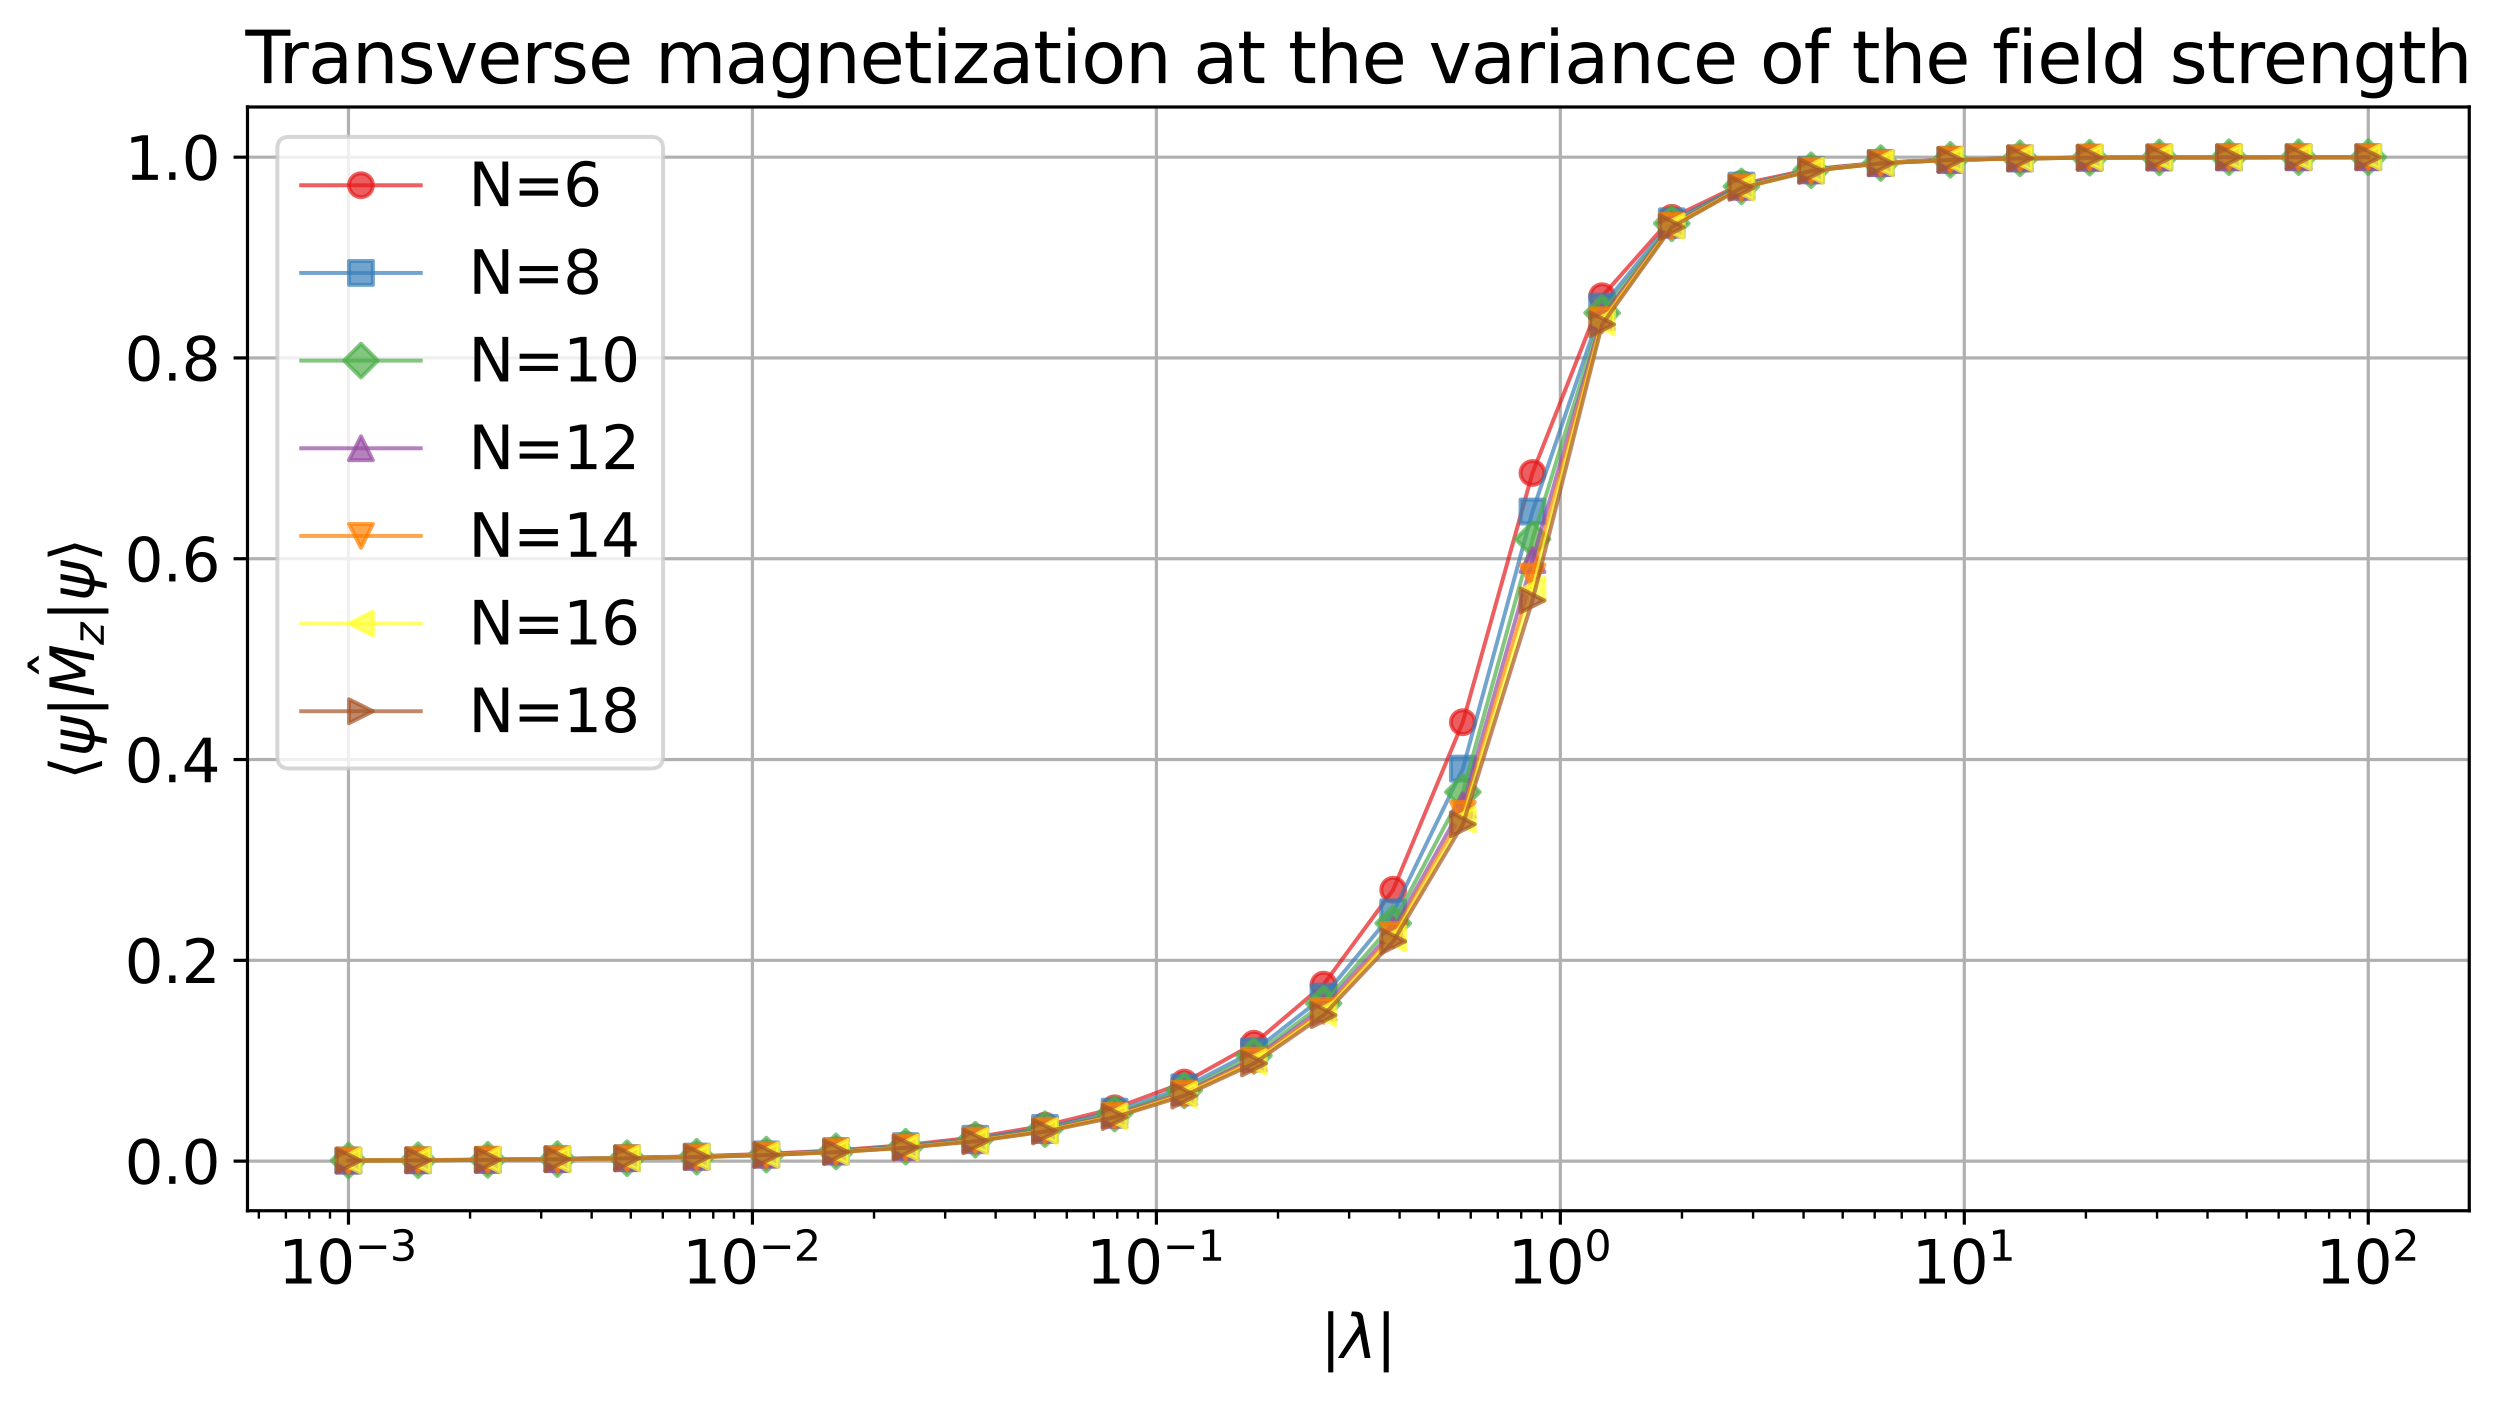 <?xml version="1.0" encoding="utf-8" standalone="no"?>
<!DOCTYPE svg PUBLIC "-//W3C//DTD SVG 1.1//EN"
  "http://www.w3.org/Graphics/SVG/1.1/DTD/svg11.dtd">
<svg xmlns:xlink="http://www.w3.org/1999/xlink" width="627.876pt" height="351.944pt" viewBox="0 0 627.876 351.944" xmlns="http://www.w3.org/2000/svg" version="1.1">
 <defs>
  <style type="text/css">*{stroke-linejoin: round; stroke-linecap: butt}</style>
 </defs>
 <g id="figure_1">
  <g id="patch_1">
   <path d="M 0 351.944 
L 627.876 351.944 
L 627.876 0 
L 0 0 
z
" style="fill: #ffffff"/>
  </g>
  <g id="axes_1">
   <g id="patch_2">
    <path d="M 62.155 304.077 
L 620.155 304.077 
L 620.155 26.877 
L 62.155 26.877 
z
" style="fill: #ffffff"/>
   </g>
   <g id="matplotlib.axis_1">
    <g id="xtick_1">
     <g id="line2d_1">
      <path d="M 87.518 304.077 
L 87.518 26.877 
" clip-path="url(#pfcd187861c)" style="fill: none; stroke: #b0b0b0; stroke-width: 0.8; stroke-linecap: square"/>
     </g>
     <g id="line2d_2">
      <defs>
       <path id="m32cf5ab1dd" d="M 0 0 
L 0 3.5 
" style="stroke: #000000; stroke-width: 0.8"/>
      </defs>
      <g>
       <use xlink:href="#m32cf5ab1dd" x="87.518" y="304.077" style="stroke: #000000; stroke-width: 0.8"/>
      </g>
     </g>
     <g id="text_1">
      <!-- $\mathdefault{10^{-3}}$ -->
      <g transform="translate(69.893 322.475) scale(0.15 -0.15)">
       <defs>
        <path id="DejaVuSans-31" d="M 794 531 
L 1825 531 
L 1825 4091 
L 703 3866 
L 703 4441 
L 1819 4666 
L 2450 4666 
L 2450 531 
L 3481 531 
L 3481 0 
L 794 0 
L 794 531 
z
" transform="scale(0.016)"/>
        <path id="DejaVuSans-30" d="M 2034 4250 
Q 1547 4250 1301 3770 
Q 1056 3291 1056 2328 
Q 1056 1369 1301 889 
Q 1547 409 2034 409 
Q 2525 409 2770 889 
Q 3016 1369 3016 2328 
Q 3016 3291 2770 3770 
Q 2525 4250 2034 4250 
z
M 2034 4750 
Q 2819 4750 3233 4129 
Q 3647 3509 3647 2328 
Q 3647 1150 3233 529 
Q 2819 -91 2034 -91 
Q 1250 -91 836 529 
Q 422 1150 422 2328 
Q 422 3509 836 4129 
Q 1250 4750 2034 4750 
z
" transform="scale(0.016)"/>
        <path id="DejaVuSans-2212" d="M 678 2272 
L 4684 2272 
L 4684 1741 
L 678 1741 
L 678 2272 
z
" transform="scale(0.016)"/>
        <path id="DejaVuSans-33" d="M 2597 2516 
Q 3050 2419 3304 2112 
Q 3559 1806 3559 1356 
Q 3559 666 3084 287 
Q 2609 -91 1734 -91 
Q 1441 -91 1130 -33 
Q 819 25 488 141 
L 488 750 
Q 750 597 1062 519 
Q 1375 441 1716 441 
Q 2309 441 2620 675 
Q 2931 909 2931 1356 
Q 2931 1769 2642 2001 
Q 2353 2234 1838 2234 
L 1294 2234 
L 1294 2753 
L 1863 2753 
Q 2328 2753 2575 2939 
Q 2822 3125 2822 3475 
Q 2822 3834 2567 4026 
Q 2313 4219 1838 4219 
Q 1578 4219 1281 4162 
Q 984 4106 628 3988 
L 628 4550 
Q 988 4650 1302 4700 
Q 1616 4750 1894 4750 
Q 2613 4750 3031 4423 
Q 3450 4097 3450 3541 
Q 3450 3153 3228 2886 
Q 3006 2619 2597 2516 
z
" transform="scale(0.016)"/>
       </defs>
       <use xlink:href="#DejaVuSans-31" transform="translate(0 0.766)"/>
       <use xlink:href="#DejaVuSans-30" transform="translate(63.623 0.766)"/>
       <use xlink:href="#DejaVuSans-2212" transform="translate(128.203 39.047) scale(0.7)"/>
       <use xlink:href="#DejaVuSans-33" transform="translate(186.855 39.047) scale(0.7)"/>
      </g>
     </g>
    </g>
    <g id="xtick_2">
     <g id="line2d_3">
      <path d="M 188.973 304.077 
L 188.973 26.877 
" clip-path="url(#pfcd187861c)" style="fill: none; stroke: #b0b0b0; stroke-width: 0.8; stroke-linecap: square"/>
     </g>
     <g id="line2d_4">
      <g>
       <use xlink:href="#m32cf5ab1dd" x="188.973" y="304.077" style="stroke: #000000; stroke-width: 0.8"/>
      </g>
     </g>
     <g id="text_2">
      <!-- $\mathdefault{10^{-2}}$ -->
      <g transform="translate(171.348 322.475) scale(0.15 -0.15)">
       <defs>
        <path id="DejaVuSans-32" d="M 1228 531 
L 3431 531 
L 3431 0 
L 469 0 
L 469 531 
Q 828 903 1448 1529 
Q 2069 2156 2228 2338 
Q 2531 2678 2651 2914 
Q 2772 3150 2772 3378 
Q 2772 3750 2511 3984 
Q 2250 4219 1831 4219 
Q 1534 4219 1204 4116 
Q 875 4013 500 3803 
L 500 4441 
Q 881 4594 1212 4672 
Q 1544 4750 1819 4750 
Q 2544 4750 2975 4387 
Q 3406 4025 3406 3419 
Q 3406 3131 3298 2873 
Q 3191 2616 2906 2266 
Q 2828 2175 2409 1742 
Q 1991 1309 1228 531 
z
" transform="scale(0.016)"/>
       </defs>
       <use xlink:href="#DejaVuSans-31" transform="translate(0 0.766)"/>
       <use xlink:href="#DejaVuSans-30" transform="translate(63.623 0.766)"/>
       <use xlink:href="#DejaVuSans-2212" transform="translate(128.203 39.047) scale(0.7)"/>
       <use xlink:href="#DejaVuSans-32" transform="translate(186.855 39.047) scale(0.7)"/>
      </g>
     </g>
    </g>
    <g id="xtick_3">
     <g id="line2d_5">
      <path d="M 290.427 304.077 
L 290.427 26.877 
" clip-path="url(#pfcd187861c)" style="fill: none; stroke: #b0b0b0; stroke-width: 0.8; stroke-linecap: square"/>
     </g>
     <g id="line2d_6">
      <g>
       <use xlink:href="#m32cf5ab1dd" x="290.427" y="304.077" style="stroke: #000000; stroke-width: 0.8"/>
      </g>
     </g>
     <g id="text_3">
      <!-- $\mathdefault{10^{-1}}$ -->
      <g transform="translate(272.802 322.475) scale(0.15 -0.15)">
       <use xlink:href="#DejaVuSans-31" transform="translate(0 0.684)"/>
       <use xlink:href="#DejaVuSans-30" transform="translate(63.623 0.684)"/>
       <use xlink:href="#DejaVuSans-2212" transform="translate(128.203 38.966) scale(0.7)"/>
       <use xlink:href="#DejaVuSans-31" transform="translate(186.855 38.966) scale(0.7)"/>
      </g>
     </g>
    </g>
    <g id="xtick_4">
     <g id="line2d_7">
      <path d="M 391.882 304.077 
L 391.882 26.877 
" clip-path="url(#pfcd187861c)" style="fill: none; stroke: #b0b0b0; stroke-width: 0.8; stroke-linecap: square"/>
     </g>
     <g id="line2d_8">
      <g>
       <use xlink:href="#m32cf5ab1dd" x="391.882" y="304.077" style="stroke: #000000; stroke-width: 0.8"/>
      </g>
     </g>
     <g id="text_4">
      <!-- $\mathdefault{10^{0}}$ -->
      <g transform="translate(378.682 322.475) scale(0.15 -0.15)">
       <use xlink:href="#DejaVuSans-31" transform="translate(0 0.766)"/>
       <use xlink:href="#DejaVuSans-30" transform="translate(63.623 0.766)"/>
       <use xlink:href="#DejaVuSans-30" transform="translate(128.203 39.047) scale(0.7)"/>
      </g>
     </g>
    </g>
    <g id="xtick_5">
     <g id="line2d_9">
      <path d="M 493.337 304.077 
L 493.337 26.877 
" clip-path="url(#pfcd187861c)" style="fill: none; stroke: #b0b0b0; stroke-width: 0.8; stroke-linecap: square"/>
     </g>
     <g id="line2d_10">
      <g>
       <use xlink:href="#m32cf5ab1dd" x="493.337" y="304.077" style="stroke: #000000; stroke-width: 0.8"/>
      </g>
     </g>
     <g id="text_5">
      <!-- $\mathdefault{10^{1}}$ -->
      <g transform="translate(480.137 322.475) scale(0.15 -0.15)">
       <use xlink:href="#DejaVuSans-31" transform="translate(0 0.684)"/>
       <use xlink:href="#DejaVuSans-30" transform="translate(63.623 0.684)"/>
       <use xlink:href="#DejaVuSans-31" transform="translate(128.203 38.966) scale(0.7)"/>
      </g>
     </g>
    </g>
    <g id="xtick_6">
     <g id="line2d_11">
      <path d="M 594.791 304.077 
L 594.791 26.877 
" clip-path="url(#pfcd187861c)" style="fill: none; stroke: #b0b0b0; stroke-width: 0.8; stroke-linecap: square"/>
     </g>
     <g id="line2d_12">
      <g>
       <use xlink:href="#m32cf5ab1dd" x="594.791" y="304.077" style="stroke: #000000; stroke-width: 0.8"/>
      </g>
     </g>
     <g id="text_6">
      <!-- $\mathdefault{10^{2}}$ -->
      <g transform="translate(581.591 322.475) scale(0.15 -0.15)">
       <use xlink:href="#DejaVuSans-31" transform="translate(0 0.766)"/>
       <use xlink:href="#DejaVuSans-30" transform="translate(63.623 0.766)"/>
       <use xlink:href="#DejaVuSans-32" transform="translate(128.203 39.047) scale(0.7)"/>
      </g>
     </g>
    </g>
    <g id="xtick_7">
     <g id="line2d_13">
      <defs>
       <path id="me129d91262" d="M 0 0 
L 0 2 
" style="stroke: #000000; stroke-width: 0.6"/>
      </defs>
      <g>
       <use xlink:href="#me129d91262" x="65.011" y="304.077" style="stroke: #000000; stroke-width: 0.6"/>
      </g>
     </g>
    </g>
    <g id="xtick_8">
     <g id="line2d_14">
      <g>
       <use xlink:href="#me129d91262" x="71.803" y="304.077" style="stroke: #000000; stroke-width: 0.6"/>
      </g>
     </g>
    </g>
    <g id="xtick_9">
     <g id="line2d_15">
      <g>
       <use xlink:href="#me129d91262" x="77.686" y="304.077" style="stroke: #000000; stroke-width: 0.6"/>
      </g>
     </g>
    </g>
    <g id="xtick_10">
     <g id="line2d_16">
      <g>
       <use xlink:href="#me129d91262" x="82.876" y="304.077" style="stroke: #000000; stroke-width: 0.6"/>
      </g>
     </g>
    </g>
    <g id="xtick_11">
     <g id="line2d_17">
      <g>
       <use xlink:href="#me129d91262" x="118.059" y="304.077" style="stroke: #000000; stroke-width: 0.6"/>
      </g>
     </g>
    </g>
    <g id="xtick_12">
     <g id="line2d_18">
      <g>
       <use xlink:href="#me129d91262" x="135.924" y="304.077" style="stroke: #000000; stroke-width: 0.6"/>
      </g>
     </g>
    </g>
    <g id="xtick_13">
     <g id="line2d_19">
      <g>
       <use xlink:href="#me129d91262" x="148.6" y="304.077" style="stroke: #000000; stroke-width: 0.6"/>
      </g>
     </g>
    </g>
    <g id="xtick_14">
     <g id="line2d_20">
      <g>
       <use xlink:href="#me129d91262" x="158.432" y="304.077" style="stroke: #000000; stroke-width: 0.6"/>
      </g>
     </g>
    </g>
    <g id="xtick_15">
     <g id="line2d_21">
      <g>
       <use xlink:href="#me129d91262" x="166.465" y="304.077" style="stroke: #000000; stroke-width: 0.6"/>
      </g>
     </g>
    </g>
    <g id="xtick_16">
     <g id="line2d_22">
      <g>
       <use xlink:href="#me129d91262" x="173.257" y="304.077" style="stroke: #000000; stroke-width: 0.6"/>
      </g>
     </g>
    </g>
    <g id="xtick_17">
     <g id="line2d_23">
      <g>
       <use xlink:href="#me129d91262" x="179.141" y="304.077" style="stroke: #000000; stroke-width: 0.6"/>
      </g>
     </g>
    </g>
    <g id="xtick_18">
     <g id="line2d_24">
      <g>
       <use xlink:href="#me129d91262" x="184.331" y="304.077" style="stroke: #000000; stroke-width: 0.6"/>
      </g>
     </g>
    </g>
    <g id="xtick_19">
     <g id="line2d_25">
      <g>
       <use xlink:href="#me129d91262" x="219.514" y="304.077" style="stroke: #000000; stroke-width: 0.6"/>
      </g>
     </g>
    </g>
    <g id="xtick_20">
     <g id="line2d_26">
      <g>
       <use xlink:href="#me129d91262" x="237.379" y="304.077" style="stroke: #000000; stroke-width: 0.6"/>
      </g>
     </g>
    </g>
    <g id="xtick_21">
     <g id="line2d_27">
      <g>
       <use xlink:href="#me129d91262" x="250.055" y="304.077" style="stroke: #000000; stroke-width: 0.6"/>
      </g>
     </g>
    </g>
    <g id="xtick_22">
     <g id="line2d_28">
      <g>
       <use xlink:href="#me129d91262" x="259.887" y="304.077" style="stroke: #000000; stroke-width: 0.6"/>
      </g>
     </g>
    </g>
    <g id="xtick_23">
     <g id="line2d_29">
      <g>
       <use xlink:href="#me129d91262" x="267.92" y="304.077" style="stroke: #000000; stroke-width: 0.6"/>
      </g>
     </g>
    </g>
    <g id="xtick_24">
     <g id="line2d_30">
      <g>
       <use xlink:href="#me129d91262" x="274.712" y="304.077" style="stroke: #000000; stroke-width: 0.6"/>
      </g>
     </g>
    </g>
    <g id="xtick_25">
     <g id="line2d_31">
      <g>
       <use xlink:href="#me129d91262" x="280.595" y="304.077" style="stroke: #000000; stroke-width: 0.6"/>
      </g>
     </g>
    </g>
    <g id="xtick_26">
     <g id="line2d_32">
      <g>
       <use xlink:href="#me129d91262" x="285.785" y="304.077" style="stroke: #000000; stroke-width: 0.6"/>
      </g>
     </g>
    </g>
    <g id="xtick_27">
     <g id="line2d_33">
      <g>
       <use xlink:href="#me129d91262" x="320.968" y="304.077" style="stroke: #000000; stroke-width: 0.6"/>
      </g>
     </g>
    </g>
    <g id="xtick_28">
     <g id="line2d_34">
      <g>
       <use xlink:href="#me129d91262" x="338.834" y="304.077" style="stroke: #000000; stroke-width: 0.6"/>
      </g>
     </g>
    </g>
    <g id="xtick_29">
     <g id="line2d_35">
      <g>
       <use xlink:href="#me129d91262" x="351.509" y="304.077" style="stroke: #000000; stroke-width: 0.6"/>
      </g>
     </g>
    </g>
    <g id="xtick_30">
     <g id="line2d_36">
      <g>
       <use xlink:href="#me129d91262" x="361.341" y="304.077" style="stroke: #000000; stroke-width: 0.6"/>
      </g>
     </g>
    </g>
    <g id="xtick_31">
     <g id="line2d_37">
      <g>
       <use xlink:href="#me129d91262" x="369.374" y="304.077" style="stroke: #000000; stroke-width: 0.6"/>
      </g>
     </g>
    </g>
    <g id="xtick_32">
     <g id="line2d_38">
      <g>
       <use xlink:href="#me129d91262" x="376.166" y="304.077" style="stroke: #000000; stroke-width: 0.6"/>
      </g>
     </g>
    </g>
    <g id="xtick_33">
     <g id="line2d_39">
      <g>
       <use xlink:href="#me129d91262" x="382.05" y="304.077" style="stroke: #000000; stroke-width: 0.6"/>
      </g>
     </g>
    </g>
    <g id="xtick_34">
     <g id="line2d_40">
      <g>
       <use xlink:href="#me129d91262" x="387.24" y="304.077" style="stroke: #000000; stroke-width: 0.6"/>
      </g>
     </g>
    </g>
    <g id="xtick_35">
     <g id="line2d_41">
      <g>
       <use xlink:href="#me129d91262" x="422.423" y="304.077" style="stroke: #000000; stroke-width: 0.6"/>
      </g>
     </g>
    </g>
    <g id="xtick_36">
     <g id="line2d_42">
      <g>
       <use xlink:href="#me129d91262" x="440.288" y="304.077" style="stroke: #000000; stroke-width: 0.6"/>
      </g>
     </g>
    </g>
    <g id="xtick_37">
     <g id="line2d_43">
      <g>
       <use xlink:href="#me129d91262" x="452.964" y="304.077" style="stroke: #000000; stroke-width: 0.6"/>
      </g>
     </g>
    </g>
    <g id="xtick_38">
     <g id="line2d_44">
      <g>
       <use xlink:href="#me129d91262" x="462.796" y="304.077" style="stroke: #000000; stroke-width: 0.6"/>
      </g>
     </g>
    </g>
    <g id="xtick_39">
     <g id="line2d_45">
      <g>
       <use xlink:href="#me129d91262" x="470.829" y="304.077" style="stroke: #000000; stroke-width: 0.6"/>
      </g>
     </g>
    </g>
    <g id="xtick_40">
     <g id="line2d_46">
      <g>
       <use xlink:href="#me129d91262" x="477.621" y="304.077" style="stroke: #000000; stroke-width: 0.6"/>
      </g>
     </g>
    </g>
    <g id="xtick_41">
     <g id="line2d_47">
      <g>
       <use xlink:href="#me129d91262" x="483.505" y="304.077" style="stroke: #000000; stroke-width: 0.6"/>
      </g>
     </g>
    </g>
    <g id="xtick_42">
     <g id="line2d_48">
      <g>
       <use xlink:href="#me129d91262" x="488.694" y="304.077" style="stroke: #000000; stroke-width: 0.6"/>
      </g>
     </g>
    </g>
    <g id="xtick_43">
     <g id="line2d_49">
      <g>
       <use xlink:href="#me129d91262" x="523.877" y="304.077" style="stroke: #000000; stroke-width: 0.6"/>
      </g>
     </g>
    </g>
    <g id="xtick_44">
     <g id="line2d_50">
      <g>
       <use xlink:href="#me129d91262" x="541.743" y="304.077" style="stroke: #000000; stroke-width: 0.6"/>
      </g>
     </g>
    </g>
    <g id="xtick_45">
     <g id="line2d_51">
      <g>
       <use xlink:href="#me129d91262" x="554.418" y="304.077" style="stroke: #000000; stroke-width: 0.6"/>
      </g>
     </g>
    </g>
    <g id="xtick_46">
     <g id="line2d_52">
      <g>
       <use xlink:href="#me129d91262" x="564.25" y="304.077" style="stroke: #000000; stroke-width: 0.6"/>
      </g>
     </g>
    </g>
    <g id="xtick_47">
     <g id="line2d_53">
      <g>
       <use xlink:href="#me129d91262" x="572.283" y="304.077" style="stroke: #000000; stroke-width: 0.6"/>
      </g>
     </g>
    </g>
    <g id="xtick_48">
     <g id="line2d_54">
      <g>
       <use xlink:href="#me129d91262" x="579.076" y="304.077" style="stroke: #000000; stroke-width: 0.6"/>
      </g>
     </g>
    </g>
    <g id="xtick_49">
     <g id="line2d_55">
      <g>
       <use xlink:href="#me129d91262" x="584.959" y="304.077" style="stroke: #000000; stroke-width: 0.6"/>
      </g>
     </g>
    </g>
    <g id="xtick_50">
     <g id="line2d_56">
      <g>
       <use xlink:href="#me129d91262" x="590.149" y="304.077" style="stroke: #000000; stroke-width: 0.6"/>
      </g>
     </g>
    </g>
    <g id="text_7">
     <!-- $|\lambda|$ -->
     <g transform="translate(331.63 341.144) scale(0.15 -0.15)">
      <defs>
       <path id="DejaVuSans-7c" d="M 1344 4891 
L 1344 -1509 
L 813 -1509 
L 813 4891 
L 1344 4891 
z
" transform="scale(0.016)"/>
       <path id="DejaVuSans-Oblique-3bb" d="M 2350 4316 
L 3125 0 
L 2516 0 
L 2038 2588 
L 328 0 
L -281 0 
L 1903 3356 
L 1794 3975 
Q 1725 4369 1391 4369 
L 1091 4369 
L 1184 4863 
L 1550 4856 
Q 2253 4847 2350 4316 
z
" transform="scale(0.016)"/>
      </defs>
      <use xlink:href="#DejaVuSans-7c" transform="translate(0 0.578)"/>
      <use xlink:href="#DejaVuSans-Oblique-3bb" transform="translate(33.691 0.578)"/>
      <use xlink:href="#DejaVuSans-7c" transform="translate(92.871 0.578)"/>
     </g>
    </g>
   </g>
   <g id="matplotlib.axis_2">
    <g id="ytick_1">
     <g id="line2d_57">
      <path d="M 62.155 291.617 
L 620.155 291.617 
" clip-path="url(#pfcd187861c)" style="fill: none; stroke: #b0b0b0; stroke-width: 0.8; stroke-linecap: square"/>
     </g>
     <g id="line2d_58">
      <defs>
       <path id="m632cf8a571" d="M 0 0 
L -3.5 0 
" style="stroke: #000000; stroke-width: 0.8"/>
      </defs>
      <g>
       <use xlink:href="#m632cf8a571" x="62.155" y="291.617" style="stroke: #000000; stroke-width: 0.8"/>
      </g>
     </g>
     <g id="text_8">
      <!-- 0.0 -->
      <g transform="translate(31.3 297.316) scale(0.15 -0.15)">
       <defs>
        <path id="DejaVuSans-2e" d="M 684 794 
L 1344 794 
L 1344 0 
L 684 0 
L 684 794 
z
" transform="scale(0.016)"/>
       </defs>
       <use xlink:href="#DejaVuSans-30"/>
       <use xlink:href="#DejaVuSans-2e" x="63.623"/>
       <use xlink:href="#DejaVuSans-30" x="95.41"/>
      </g>
     </g>
    </g>
    <g id="ytick_2">
     <g id="line2d_59">
      <path d="M 62.155 241.188 
L 620.155 241.188 
" clip-path="url(#pfcd187861c)" style="fill: none; stroke: #b0b0b0; stroke-width: 0.8; stroke-linecap: square"/>
     </g>
     <g id="line2d_60">
      <g>
       <use xlink:href="#m632cf8a571" x="62.155" y="241.188" style="stroke: #000000; stroke-width: 0.8"/>
      </g>
     </g>
     <g id="text_9">
      <!-- 0.2 -->
      <g transform="translate(31.3 246.887) scale(0.15 -0.15)">
       <use xlink:href="#DejaVuSans-30"/>
       <use xlink:href="#DejaVuSans-2e" x="63.623"/>
       <use xlink:href="#DejaVuSans-32" x="95.41"/>
      </g>
     </g>
    </g>
    <g id="ytick_3">
     <g id="line2d_61">
      <path d="M 62.155 190.759 
L 620.155 190.759 
" clip-path="url(#pfcd187861c)" style="fill: none; stroke: #b0b0b0; stroke-width: 0.8; stroke-linecap: square"/>
     </g>
     <g id="line2d_62">
      <g>
       <use xlink:href="#m632cf8a571" x="62.155" y="190.759" style="stroke: #000000; stroke-width: 0.8"/>
      </g>
     </g>
     <g id="text_10">
      <!-- 0.4 -->
      <g transform="translate(31.3 196.458) scale(0.15 -0.15)">
       <defs>
        <path id="DejaVuSans-34" d="M 2419 4116 
L 825 1625 
L 2419 1625 
L 2419 4116 
z
M 2253 4666 
L 3047 4666 
L 3047 1625 
L 3713 1625 
L 3713 1100 
L 3047 1100 
L 3047 0 
L 2419 0 
L 2419 1100 
L 313 1100 
L 313 1709 
L 2253 4666 
z
" transform="scale(0.016)"/>
       </defs>
       <use xlink:href="#DejaVuSans-30"/>
       <use xlink:href="#DejaVuSans-2e" x="63.623"/>
       <use xlink:href="#DejaVuSans-34" x="95.41"/>
      </g>
     </g>
    </g>
    <g id="ytick_4">
     <g id="line2d_63">
      <path d="M 62.155 140.33 
L 620.155 140.33 
" clip-path="url(#pfcd187861c)" style="fill: none; stroke: #b0b0b0; stroke-width: 0.8; stroke-linecap: square"/>
     </g>
     <g id="line2d_64">
      <g>
       <use xlink:href="#m632cf8a571" x="62.155" y="140.33" style="stroke: #000000; stroke-width: 0.8"/>
      </g>
     </g>
     <g id="text_11">
      <!-- 0.6 -->
      <g transform="translate(31.3 146.029) scale(0.15 -0.15)">
       <defs>
        <path id="DejaVuSans-36" d="M 2113 2584 
Q 1688 2584 1439 2293 
Q 1191 2003 1191 1497 
Q 1191 994 1439 701 
Q 1688 409 2113 409 
Q 2538 409 2786 701 
Q 3034 994 3034 1497 
Q 3034 2003 2786 2293 
Q 2538 2584 2113 2584 
z
M 3366 4563 
L 3366 3988 
Q 3128 4100 2886 4159 
Q 2644 4219 2406 4219 
Q 1781 4219 1451 3797 
Q 1122 3375 1075 2522 
Q 1259 2794 1537 2939 
Q 1816 3084 2150 3084 
Q 2853 3084 3261 2657 
Q 3669 2231 3669 1497 
Q 3669 778 3244 343 
Q 2819 -91 2113 -91 
Q 1303 -91 875 529 
Q 447 1150 447 2328 
Q 447 3434 972 4092 
Q 1497 4750 2381 4750 
Q 2619 4750 2861 4703 
Q 3103 4656 3366 4563 
z
" transform="scale(0.016)"/>
       </defs>
       <use xlink:href="#DejaVuSans-30"/>
       <use xlink:href="#DejaVuSans-2e" x="63.623"/>
       <use xlink:href="#DejaVuSans-36" x="95.41"/>
      </g>
     </g>
    </g>
    <g id="ytick_5">
     <g id="line2d_65">
      <path d="M 62.155 89.901 
L 620.155 89.901 
" clip-path="url(#pfcd187861c)" style="fill: none; stroke: #b0b0b0; stroke-width: 0.8; stroke-linecap: square"/>
     </g>
     <g id="line2d_66">
      <g>
       <use xlink:href="#m632cf8a571" x="62.155" y="89.901" style="stroke: #000000; stroke-width: 0.8"/>
      </g>
     </g>
     <g id="text_12">
      <!-- 0.8 -->
      <g transform="translate(31.3 95.6) scale(0.15 -0.15)">
       <defs>
        <path id="DejaVuSans-38" d="M 2034 2216 
Q 1584 2216 1326 1975 
Q 1069 1734 1069 1313 
Q 1069 891 1326 650 
Q 1584 409 2034 409 
Q 2484 409 2743 651 
Q 3003 894 3003 1313 
Q 3003 1734 2745 1975 
Q 2488 2216 2034 2216 
z
M 1403 2484 
Q 997 2584 770 2862 
Q 544 3141 544 3541 
Q 544 4100 942 4425 
Q 1341 4750 2034 4750 
Q 2731 4750 3128 4425 
Q 3525 4100 3525 3541 
Q 3525 3141 3298 2862 
Q 3072 2584 2669 2484 
Q 3125 2378 3379 2068 
Q 3634 1759 3634 1313 
Q 3634 634 3220 271 
Q 2806 -91 2034 -91 
Q 1263 -91 848 271 
Q 434 634 434 1313 
Q 434 1759 690 2068 
Q 947 2378 1403 2484 
z
M 1172 3481 
Q 1172 3119 1398 2916 
Q 1625 2713 2034 2713 
Q 2441 2713 2670 2916 
Q 2900 3119 2900 3481 
Q 2900 3844 2670 4047 
Q 2441 4250 2034 4250 
Q 1625 4250 1398 4047 
Q 1172 3844 1172 3481 
z
" transform="scale(0.016)"/>
       </defs>
       <use xlink:href="#DejaVuSans-30"/>
       <use xlink:href="#DejaVuSans-2e" x="63.623"/>
       <use xlink:href="#DejaVuSans-38" x="95.41"/>
      </g>
     </g>
    </g>
    <g id="ytick_6">
     <g id="line2d_67">
      <path d="M 62.155 39.472 
L 620.155 39.472 
" clip-path="url(#pfcd187861c)" style="fill: none; stroke: #b0b0b0; stroke-width: 0.8; stroke-linecap: square"/>
     </g>
     <g id="line2d_68">
      <g>
       <use xlink:href="#m632cf8a571" x="62.155" y="39.472" style="stroke: #000000; stroke-width: 0.8"/>
      </g>
     </g>
     <g id="text_13">
      <!-- 1.0 -->
      <g transform="translate(31.3 45.171) scale(0.15 -0.15)">
       <use xlink:href="#DejaVuSans-31"/>
       <use xlink:href="#DejaVuSans-2e" x="63.623"/>
       <use xlink:href="#DejaVuSans-30" x="95.41"/>
      </g>
     </g>
    </g>
    <g id="text_14">
     <!-- $\langle \psi | \hat{M}_z | \psi \rangle$ -->
     <g transform="translate(23.7 195.852) rotate(-90) scale(0.15 -0.15)">
      <defs>
       <path id="DejaVuSans-27e8" d="M 572 2006 
L 1453 4856 
L 1984 4856 
L 1103 2006 
L 1984 -844 
L 1453 -844 
L 572 2006 
z
" transform="scale(0.016)"/>
       <path id="DejaVuSans-Oblique-3c8" d="M 1591 -78 
Q 891 38 616 341 
Q 278 713 425 1472 
L 819 3500 
L 1400 3500 
L 1009 1494 
Q 900 922 1119 684 
Q 1313 478 1691 434 
L 2284 3500 
L 2856 3500 
L 2263 438 
Q 2681 481 2928 688 
Q 3247 950 3353 1497 
L 3741 3500 
L 4322 3500 
L 3928 1475 
Q 3775 688 3300 344 
Q 2872 34 2163 -75 
L 1919 -1331 
L 1347 -1331 
L 1591 -78 
z
" transform="scale(0.016)"/>
       <path id="DejaVuSans-302" d="M -1831 5119 
L -1369 5119 
L -603 3944 
L -1038 3944 
L -1600 4709 
L -2163 3944 
L -2597 3944 
L -1831 5119 
z
M -1600 3584 
L -1600 3584 
z
" transform="scale(0.016)"/>
       <path id="DejaVuSans-Oblique-4d" d="M 1081 4666 
L 2028 4666 
L 2572 1522 
L 4378 4666 
L 5350 4666 
L 4441 0 
L 3828 0 
L 4622 4091 
L 2791 897 
L 2175 897 
L 1581 4103 
L 788 0 
L 172 0 
L 1081 4666 
z
" transform="scale(0.016)"/>
       <path id="DejaVuSans-Oblique-7a" d="M 744 3500 
L 3475 3500 
L 3372 2975 
L 738 459 
L 2913 459 
L 2822 0 
L -19 0 
L 84 525 
L 2719 3041 
L 653 3041 
L 744 3500 
z
" transform="scale(0.016)"/>
       <path id="DejaVuSans-27e9" d="M 1925 2006 
L 1044 -844 
L 513 -844 
L 1394 2006 
L 513 4856 
L 1044 4856 
L 1925 2006 
z
" transform="scale(0.016)"/>
      </defs>
      <use xlink:href="#DejaVuSans-27e8" transform="translate(0 0.609)"/>
      <use xlink:href="#DejaVuSans-Oblique-3c8" transform="translate(39.014 0.609)"/>
      <use xlink:href="#DejaVuSans-7c" transform="translate(104.98 0.609)"/>
      <use xlink:href="#DejaVuSans-302" transform="translate(217.82 30.016)"/>
      <use xlink:href="#DejaVuSans-Oblique-4d" transform="translate(138.672 0.609)"/>
      <use xlink:href="#DejaVuSans-Oblique-7a" transform="translate(225.908 -15.797) scale(0.7)"/>
      <use xlink:href="#DejaVuSans-7c" transform="translate(265.386 0.609)"/>
      <use xlink:href="#DejaVuSans-Oblique-3c8" transform="translate(299.077 0.609)"/>
      <use xlink:href="#DejaVuSans-27e9" transform="translate(365.044 0.609)"/>
     </g>
    </g>
   </g>
   <g id="line2d_69">
    <path d="M 87.518 291.449 
L 105.01 291.367 
L 122.503 291.245 
L 139.995 291.064 
L 157.487 290.795 
L 174.979 290.394 
L 192.471 289.797 
L 209.963 288.91 
L 227.456 287.591 
L 244.948 285.628 
L 262.44 282.707 
L 279.932 278.357 
L 297.424 271.867 
L 314.916 262.132 
L 332.409 247.29 
L 349.901 223.466 
L 367.393 181.381 
L 384.885 118.791 
L 402.377 74.395 
L 419.869 54.698 
L 437.362 46.235 
L 454.854 42.505 
L 472.346 40.838 
L 489.838 40.088 
L 507.33 39.75 
L 524.822 39.598 
L 542.315 39.529 
L 559.807 39.498 
L 577.299 39.484 
L 594.791 39.477 
" clip-path="url(#pfcd187861c)" style="fill: none; stroke: #e41a1c; stroke-opacity: 0.7; stroke-linecap: square"/>
    <defs>
     <path id="m125ddb326a" d="M 0 3 
C 0.796 3 1.559 2.684 2.121 2.121 
C 2.684 1.559 3 0.796 3 0 
C 3 -0.796 2.684 -1.559 2.121 -2.121 
C 1.559 -2.684 0.796 -3 0 -3 
C -0.796 -3 -1.559 -2.684 -2.121 -2.121 
C -2.684 -1.559 -3 -0.796 -3 0 
C -3 0.796 -2.684 1.559 -2.121 2.121 
C -1.559 2.684 -0.796 3 0 3 
z
" style="stroke: #e41a1c; stroke-opacity: 0.7"/>
    </defs>
    <g clip-path="url(#pfcd187861c)">
     <use xlink:href="#m125ddb326a" x="87.518" y="291.449" style="fill: #e41a1c; fill-opacity: 0.7; stroke: #e41a1c; stroke-opacity: 0.7"/>
     <use xlink:href="#m125ddb326a" x="105.01" y="291.367" style="fill: #e41a1c; fill-opacity: 0.7; stroke: #e41a1c; stroke-opacity: 0.7"/>
     <use xlink:href="#m125ddb326a" x="122.503" y="291.245" style="fill: #e41a1c; fill-opacity: 0.7; stroke: #e41a1c; stroke-opacity: 0.7"/>
     <use xlink:href="#m125ddb326a" x="139.995" y="291.064" style="fill: #e41a1c; fill-opacity: 0.7; stroke: #e41a1c; stroke-opacity: 0.7"/>
     <use xlink:href="#m125ddb326a" x="157.487" y="290.795" style="fill: #e41a1c; fill-opacity: 0.7; stroke: #e41a1c; stroke-opacity: 0.7"/>
     <use xlink:href="#m125ddb326a" x="174.979" y="290.394" style="fill: #e41a1c; fill-opacity: 0.7; stroke: #e41a1c; stroke-opacity: 0.7"/>
     <use xlink:href="#m125ddb326a" x="192.471" y="289.797" style="fill: #e41a1c; fill-opacity: 0.7; stroke: #e41a1c; stroke-opacity: 0.7"/>
     <use xlink:href="#m125ddb326a" x="209.963" y="288.91" style="fill: #e41a1c; fill-opacity: 0.7; stroke: #e41a1c; stroke-opacity: 0.7"/>
     <use xlink:href="#m125ddb326a" x="227.456" y="287.591" style="fill: #e41a1c; fill-opacity: 0.7; stroke: #e41a1c; stroke-opacity: 0.7"/>
     <use xlink:href="#m125ddb326a" x="244.948" y="285.628" style="fill: #e41a1c; fill-opacity: 0.7; stroke: #e41a1c; stroke-opacity: 0.7"/>
     <use xlink:href="#m125ddb326a" x="262.44" y="282.707" style="fill: #e41a1c; fill-opacity: 0.7; stroke: #e41a1c; stroke-opacity: 0.7"/>
     <use xlink:href="#m125ddb326a" x="279.932" y="278.357" style="fill: #e41a1c; fill-opacity: 0.7; stroke: #e41a1c; stroke-opacity: 0.7"/>
     <use xlink:href="#m125ddb326a" x="297.424" y="271.867" style="fill: #e41a1c; fill-opacity: 0.7; stroke: #e41a1c; stroke-opacity: 0.7"/>
     <use xlink:href="#m125ddb326a" x="314.916" y="262.132" style="fill: #e41a1c; fill-opacity: 0.7; stroke: #e41a1c; stroke-opacity: 0.7"/>
     <use xlink:href="#m125ddb326a" x="332.409" y="247.29" style="fill: #e41a1c; fill-opacity: 0.7; stroke: #e41a1c; stroke-opacity: 0.7"/>
     <use xlink:href="#m125ddb326a" x="349.901" y="223.466" style="fill: #e41a1c; fill-opacity: 0.7; stroke: #e41a1c; stroke-opacity: 0.7"/>
     <use xlink:href="#m125ddb326a" x="367.393" y="181.381" style="fill: #e41a1c; fill-opacity: 0.7; stroke: #e41a1c; stroke-opacity: 0.7"/>
     <use xlink:href="#m125ddb326a" x="384.885" y="118.791" style="fill: #e41a1c; fill-opacity: 0.7; stroke: #e41a1c; stroke-opacity: 0.7"/>
     <use xlink:href="#m125ddb326a" x="402.377" y="74.395" style="fill: #e41a1c; fill-opacity: 0.7; stroke: #e41a1c; stroke-opacity: 0.7"/>
     <use xlink:href="#m125ddb326a" x="419.869" y="54.698" style="fill: #e41a1c; fill-opacity: 0.7; stroke: #e41a1c; stroke-opacity: 0.7"/>
     <use xlink:href="#m125ddb326a" x="437.362" y="46.235" style="fill: #e41a1c; fill-opacity: 0.7; stroke: #e41a1c; stroke-opacity: 0.7"/>
     <use xlink:href="#m125ddb326a" x="454.854" y="42.505" style="fill: #e41a1c; fill-opacity: 0.7; stroke: #e41a1c; stroke-opacity: 0.7"/>
     <use xlink:href="#m125ddb326a" x="472.346" y="40.838" style="fill: #e41a1c; fill-opacity: 0.7; stroke: #e41a1c; stroke-opacity: 0.7"/>
     <use xlink:href="#m125ddb326a" x="489.838" y="40.088" style="fill: #e41a1c; fill-opacity: 0.7; stroke: #e41a1c; stroke-opacity: 0.7"/>
     <use xlink:href="#m125ddb326a" x="507.33" y="39.75" style="fill: #e41a1c; fill-opacity: 0.7; stroke: #e41a1c; stroke-opacity: 0.7"/>
     <use xlink:href="#m125ddb326a" x="524.822" y="39.598" style="fill: #e41a1c; fill-opacity: 0.7; stroke: #e41a1c; stroke-opacity: 0.7"/>
     <use xlink:href="#m125ddb326a" x="542.315" y="39.529" style="fill: #e41a1c; fill-opacity: 0.7; stroke: #e41a1c; stroke-opacity: 0.7"/>
     <use xlink:href="#m125ddb326a" x="559.807" y="39.498" style="fill: #e41a1c; fill-opacity: 0.7; stroke: #e41a1c; stroke-opacity: 0.7"/>
     <use xlink:href="#m125ddb326a" x="577.299" y="39.484" style="fill: #e41a1c; fill-opacity: 0.7; stroke: #e41a1c; stroke-opacity: 0.7"/>
     <use xlink:href="#m125ddb326a" x="594.791" y="39.477" style="fill: #e41a1c; fill-opacity: 0.7; stroke: #e41a1c; stroke-opacity: 0.7"/>
    </g>
   </g>
   <g id="line2d_70">
    <path d="M 87.518 291.46 
L 105.01 291.383 
L 122.503 291.269 
L 139.995 291.099 
L 157.487 290.846 
L 174.979 290.47 
L 192.471 289.911 
L 209.963 289.08 
L 227.456 287.843 
L 244.948 286.002 
L 262.44 283.264 
L 279.932 279.187 
L 297.424 273.108 
L 314.916 264.016 
L 332.409 250.312 
L 349.901 229.128 
L 367.393 193.043 
L 384.885 128.466 
L 402.377 76.998 
L 419.869 55.58 
L 437.362 46.594 
L 454.854 42.66 
L 472.346 40.907 
L 489.838 40.119 
L 507.33 39.764 
L 524.822 39.604 
L 542.315 39.532 
L 559.807 39.499 
L 577.299 39.484 
L 594.791 39.477 
" clip-path="url(#pfcd187861c)" style="fill: none; stroke: #377eb8; stroke-opacity: 0.7; stroke-linecap: square"/>
    <defs>
     <path id="m0824f8c691" d="M -3 3 
L 3 3 
L 3 -3 
L -3 -3 
z
" style="stroke: #377eb8; stroke-opacity: 0.7; stroke-linejoin: miter"/>
    </defs>
    <g clip-path="url(#pfcd187861c)">
     <use xlink:href="#m0824f8c691" x="87.518" y="291.46" style="fill: #377eb8; fill-opacity: 0.7; stroke: #377eb8; stroke-opacity: 0.7; stroke-linejoin: miter"/>
     <use xlink:href="#m0824f8c691" x="105.01" y="291.383" style="fill: #377eb8; fill-opacity: 0.7; stroke: #377eb8; stroke-opacity: 0.7; stroke-linejoin: miter"/>
     <use xlink:href="#m0824f8c691" x="122.503" y="291.269" style="fill: #377eb8; fill-opacity: 0.7; stroke: #377eb8; stroke-opacity: 0.7; stroke-linejoin: miter"/>
     <use xlink:href="#m0824f8c691" x="139.995" y="291.099" style="fill: #377eb8; fill-opacity: 0.7; stroke: #377eb8; stroke-opacity: 0.7; stroke-linejoin: miter"/>
     <use xlink:href="#m0824f8c691" x="157.487" y="290.846" style="fill: #377eb8; fill-opacity: 0.7; stroke: #377eb8; stroke-opacity: 0.7; stroke-linejoin: miter"/>
     <use xlink:href="#m0824f8c691" x="174.979" y="290.47" style="fill: #377eb8; fill-opacity: 0.7; stroke: #377eb8; stroke-opacity: 0.7; stroke-linejoin: miter"/>
     <use xlink:href="#m0824f8c691" x="192.471" y="289.911" style="fill: #377eb8; fill-opacity: 0.7; stroke: #377eb8; stroke-opacity: 0.7; stroke-linejoin: miter"/>
     <use xlink:href="#m0824f8c691" x="209.963" y="289.08" style="fill: #377eb8; fill-opacity: 0.7; stroke: #377eb8; stroke-opacity: 0.7; stroke-linejoin: miter"/>
     <use xlink:href="#m0824f8c691" x="227.456" y="287.843" style="fill: #377eb8; fill-opacity: 0.7; stroke: #377eb8; stroke-opacity: 0.7; stroke-linejoin: miter"/>
     <use xlink:href="#m0824f8c691" x="244.948" y="286.002" style="fill: #377eb8; fill-opacity: 0.7; stroke: #377eb8; stroke-opacity: 0.7; stroke-linejoin: miter"/>
     <use xlink:href="#m0824f8c691" x="262.44" y="283.264" style="fill: #377eb8; fill-opacity: 0.7; stroke: #377eb8; stroke-opacity: 0.7; stroke-linejoin: miter"/>
     <use xlink:href="#m0824f8c691" x="279.932" y="279.187" style="fill: #377eb8; fill-opacity: 0.7; stroke: #377eb8; stroke-opacity: 0.7; stroke-linejoin: miter"/>
     <use xlink:href="#m0824f8c691" x="297.424" y="273.108" style="fill: #377eb8; fill-opacity: 0.7; stroke: #377eb8; stroke-opacity: 0.7; stroke-linejoin: miter"/>
     <use xlink:href="#m0824f8c691" x="314.916" y="264.016" style="fill: #377eb8; fill-opacity: 0.7; stroke: #377eb8; stroke-opacity: 0.7; stroke-linejoin: miter"/>
     <use xlink:href="#m0824f8c691" x="332.409" y="250.312" style="fill: #377eb8; fill-opacity: 0.7; stroke: #377eb8; stroke-opacity: 0.7; stroke-linejoin: miter"/>
     <use xlink:href="#m0824f8c691" x="349.901" y="229.128" style="fill: #377eb8; fill-opacity: 0.7; stroke: #377eb8; stroke-opacity: 0.7; stroke-linejoin: miter"/>
     <use xlink:href="#m0824f8c691" x="367.393" y="193.043" style="fill: #377eb8; fill-opacity: 0.7; stroke: #377eb8; stroke-opacity: 0.7; stroke-linejoin: miter"/>
     <use xlink:href="#m0824f8c691" x="384.885" y="128.466" style="fill: #377eb8; fill-opacity: 0.7; stroke: #377eb8; stroke-opacity: 0.7; stroke-linejoin: miter"/>
     <use xlink:href="#m0824f8c691" x="402.377" y="76.998" style="fill: #377eb8; fill-opacity: 0.7; stroke: #377eb8; stroke-opacity: 0.7; stroke-linejoin: miter"/>
     <use xlink:href="#m0824f8c691" x="419.869" y="55.58" style="fill: #377eb8; fill-opacity: 0.7; stroke: #377eb8; stroke-opacity: 0.7; stroke-linejoin: miter"/>
     <use xlink:href="#m0824f8c691" x="437.362" y="46.594" style="fill: #377eb8; fill-opacity: 0.7; stroke: #377eb8; stroke-opacity: 0.7; stroke-linejoin: miter"/>
     <use xlink:href="#m0824f8c691" x="454.854" y="42.66" style="fill: #377eb8; fill-opacity: 0.7; stroke: #377eb8; stroke-opacity: 0.7; stroke-linejoin: miter"/>
     <use xlink:href="#m0824f8c691" x="472.346" y="40.907" style="fill: #377eb8; fill-opacity: 0.7; stroke: #377eb8; stroke-opacity: 0.7; stroke-linejoin: miter"/>
     <use xlink:href="#m0824f8c691" x="489.838" y="40.119" style="fill: #377eb8; fill-opacity: 0.7; stroke: #377eb8; stroke-opacity: 0.7; stroke-linejoin: miter"/>
     <use xlink:href="#m0824f8c691" x="507.33" y="39.764" style="fill: #377eb8; fill-opacity: 0.7; stroke: #377eb8; stroke-opacity: 0.7; stroke-linejoin: miter"/>
     <use xlink:href="#m0824f8c691" x="524.822" y="39.604" style="fill: #377eb8; fill-opacity: 0.7; stroke: #377eb8; stroke-opacity: 0.7; stroke-linejoin: miter"/>
     <use xlink:href="#m0824f8c691" x="542.315" y="39.532" style="fill: #377eb8; fill-opacity: 0.7; stroke: #377eb8; stroke-opacity: 0.7; stroke-linejoin: miter"/>
     <use xlink:href="#m0824f8c691" x="559.807" y="39.499" style="fill: #377eb8; fill-opacity: 0.7; stroke: #377eb8; stroke-opacity: 0.7; stroke-linejoin: miter"/>
     <use xlink:href="#m0824f8c691" x="577.299" y="39.484" style="fill: #377eb8; fill-opacity: 0.7; stroke: #377eb8; stroke-opacity: 0.7; stroke-linejoin: miter"/>
     <use xlink:href="#m0824f8c691" x="594.791" y="39.477" style="fill: #377eb8; fill-opacity: 0.7; stroke: #377eb8; stroke-opacity: 0.7; stroke-linejoin: miter"/>
    </g>
   </g>
   <g id="line2d_71">
    <path d="M 87.518 291.466 
L 105.01 291.392 
L 122.503 291.283 
L 139.995 291.119 
L 157.487 290.877 
L 174.979 290.516 
L 192.471 289.979 
L 209.963 289.181 
L 227.456 287.994 
L 244.948 286.227 
L 262.44 283.598 
L 279.932 279.684 
L 297.424 273.849 
L 314.916 265.124 
L 332.409 251.992 
L 349.901 231.878 
L 367.393 198.928 
L 384.885 135.4 
L 402.377 78.592 
L 419.869 56.11 
L 437.362 46.81 
L 454.854 42.754 
L 472.346 40.949 
L 489.838 40.138 
L 507.33 39.773 
L 524.822 39.608 
L 542.315 39.533 
L 559.807 39.5 
L 577.299 39.484 
L 594.791 39.478 
" clip-path="url(#pfcd187861c)" style="fill: none; stroke: #4daf4a; stroke-opacity: 0.7; stroke-linecap: square"/>
    <defs>
     <path id="m5371b3c135" d="M 0 4.243 
L 4.243 0 
L 0 -4.243 
L -4.243 0 
z
" style="stroke: #4daf4a; stroke-opacity: 0.7; stroke-linejoin: miter"/>
    </defs>
    <g clip-path="url(#pfcd187861c)">
     <use xlink:href="#m5371b3c135" x="87.518" y="291.466" style="fill: #4daf4a; fill-opacity: 0.7; stroke: #4daf4a; stroke-opacity: 0.7; stroke-linejoin: miter"/>
     <use xlink:href="#m5371b3c135" x="105.01" y="291.392" style="fill: #4daf4a; fill-opacity: 0.7; stroke: #4daf4a; stroke-opacity: 0.7; stroke-linejoin: miter"/>
     <use xlink:href="#m5371b3c135" x="122.503" y="291.283" style="fill: #4daf4a; fill-opacity: 0.7; stroke: #4daf4a; stroke-opacity: 0.7; stroke-linejoin: miter"/>
     <use xlink:href="#m5371b3c135" x="139.995" y="291.119" style="fill: #4daf4a; fill-opacity: 0.7; stroke: #4daf4a; stroke-opacity: 0.7; stroke-linejoin: miter"/>
     <use xlink:href="#m5371b3c135" x="157.487" y="290.877" style="fill: #4daf4a; fill-opacity: 0.7; stroke: #4daf4a; stroke-opacity: 0.7; stroke-linejoin: miter"/>
     <use xlink:href="#m5371b3c135" x="174.979" y="290.516" style="fill: #4daf4a; fill-opacity: 0.7; stroke: #4daf4a; stroke-opacity: 0.7; stroke-linejoin: miter"/>
     <use xlink:href="#m5371b3c135" x="192.471" y="289.979" style="fill: #4daf4a; fill-opacity: 0.7; stroke: #4daf4a; stroke-opacity: 0.7; stroke-linejoin: miter"/>
     <use xlink:href="#m5371b3c135" x="209.963" y="289.181" style="fill: #4daf4a; fill-opacity: 0.7; stroke: #4daf4a; stroke-opacity: 0.7; stroke-linejoin: miter"/>
     <use xlink:href="#m5371b3c135" x="227.456" y="287.994" style="fill: #4daf4a; fill-opacity: 0.7; stroke: #4daf4a; stroke-opacity: 0.7; stroke-linejoin: miter"/>
     <use xlink:href="#m5371b3c135" x="244.948" y="286.227" style="fill: #4daf4a; fill-opacity: 0.7; stroke: #4daf4a; stroke-opacity: 0.7; stroke-linejoin: miter"/>
     <use xlink:href="#m5371b3c135" x="262.44" y="283.598" style="fill: #4daf4a; fill-opacity: 0.7; stroke: #4daf4a; stroke-opacity: 0.7; stroke-linejoin: miter"/>
     <use xlink:href="#m5371b3c135" x="279.932" y="279.684" style="fill: #4daf4a; fill-opacity: 0.7; stroke: #4daf4a; stroke-opacity: 0.7; stroke-linejoin: miter"/>
     <use xlink:href="#m5371b3c135" x="297.424" y="273.849" style="fill: #4daf4a; fill-opacity: 0.7; stroke: #4daf4a; stroke-opacity: 0.7; stroke-linejoin: miter"/>
     <use xlink:href="#m5371b3c135" x="314.916" y="265.124" style="fill: #4daf4a; fill-opacity: 0.7; stroke: #4daf4a; stroke-opacity: 0.7; stroke-linejoin: miter"/>
     <use xlink:href="#m5371b3c135" x="332.409" y="251.992" style="fill: #4daf4a; fill-opacity: 0.7; stroke: #4daf4a; stroke-opacity: 0.7; stroke-linejoin: miter"/>
     <use xlink:href="#m5371b3c135" x="349.901" y="231.878" style="fill: #4daf4a; fill-opacity: 0.7; stroke: #4daf4a; stroke-opacity: 0.7; stroke-linejoin: miter"/>
     <use xlink:href="#m5371b3c135" x="367.393" y="198.928" style="fill: #4daf4a; fill-opacity: 0.7; stroke: #4daf4a; stroke-opacity: 0.7; stroke-linejoin: miter"/>
     <use xlink:href="#m5371b3c135" x="384.885" y="135.4" style="fill: #4daf4a; fill-opacity: 0.7; stroke: #4daf4a; stroke-opacity: 0.7; stroke-linejoin: miter"/>
     <use xlink:href="#m5371b3c135" x="402.377" y="78.592" style="fill: #4daf4a; fill-opacity: 0.7; stroke: #4daf4a; stroke-opacity: 0.7; stroke-linejoin: miter"/>
     <use xlink:href="#m5371b3c135" x="419.869" y="56.11" style="fill: #4daf4a; fill-opacity: 0.7; stroke: #4daf4a; stroke-opacity: 0.7; stroke-linejoin: miter"/>
     <use xlink:href="#m5371b3c135" x="437.362" y="46.81" style="fill: #4daf4a; fill-opacity: 0.7; stroke: #4daf4a; stroke-opacity: 0.7; stroke-linejoin: miter"/>
     <use xlink:href="#m5371b3c135" x="454.854" y="42.754" style="fill: #4daf4a; fill-opacity: 0.7; stroke: #4daf4a; stroke-opacity: 0.7; stroke-linejoin: miter"/>
     <use xlink:href="#m5371b3c135" x="472.346" y="40.949" style="fill: #4daf4a; fill-opacity: 0.7; stroke: #4daf4a; stroke-opacity: 0.7; stroke-linejoin: miter"/>
     <use xlink:href="#m5371b3c135" x="489.838" y="40.138" style="fill: #4daf4a; fill-opacity: 0.7; stroke: #4daf4a; stroke-opacity: 0.7; stroke-linejoin: miter"/>
     <use xlink:href="#m5371b3c135" x="507.33" y="39.773" style="fill: #4daf4a; fill-opacity: 0.7; stroke: #4daf4a; stroke-opacity: 0.7; stroke-linejoin: miter"/>
     <use xlink:href="#m5371b3c135" x="524.822" y="39.608" style="fill: #4daf4a; fill-opacity: 0.7; stroke: #4daf4a; stroke-opacity: 0.7; stroke-linejoin: miter"/>
     <use xlink:href="#m5371b3c135" x="542.315" y="39.533" style="fill: #4daf4a; fill-opacity: 0.7; stroke: #4daf4a; stroke-opacity: 0.7; stroke-linejoin: miter"/>
     <use xlink:href="#m5371b3c135" x="559.807" y="39.5" style="fill: #4daf4a; fill-opacity: 0.7; stroke: #4daf4a; stroke-opacity: 0.7; stroke-linejoin: miter"/>
     <use xlink:href="#m5371b3c135" x="577.299" y="39.484" style="fill: #4daf4a; fill-opacity: 0.7; stroke: #4daf4a; stroke-opacity: 0.7; stroke-linejoin: miter"/>
     <use xlink:href="#m5371b3c135" x="594.791" y="39.478" style="fill: #4daf4a; fill-opacity: 0.7; stroke: #4daf4a; stroke-opacity: 0.7; stroke-linejoin: miter"/>
    </g>
   </g>
   <g id="line2d_72">
    <path d="M 87.518 291.47 
L 105.01 291.399 
L 122.503 291.292 
L 139.995 291.133 
L 157.487 290.897 
L 174.979 290.547 
L 192.471 290.025 
L 209.963 289.249 
L 227.456 288.094 
L 244.948 286.377 
L 262.44 283.821 
L 279.932 280.016 
L 297.424 274.343 
L 314.916 265.863 
L 332.409 253.102 
L 349.901 233.598 
L 367.393 202.253 
L 384.885 140.667 
L 402.377 79.662 
L 419.869 56.463 
L 437.362 46.953 
L 454.854 42.816 
L 472.346 40.976 
L 489.838 40.15 
L 507.33 39.778 
L 524.822 39.61 
L 542.315 39.535 
L 559.807 39.5 
L 577.299 39.485 
L 594.791 39.478 
" clip-path="url(#pfcd187861c)" style="fill: none; stroke: #984ea3; stroke-opacity: 0.7; stroke-linecap: square"/>
    <defs>
     <path id="md8b301feda" d="M 0 -3 
L -3 3 
L 3 3 
z
" style="stroke: #984ea3; stroke-opacity: 0.7; stroke-linejoin: miter"/>
    </defs>
    <g clip-path="url(#pfcd187861c)">
     <use xlink:href="#md8b301feda" x="87.518" y="291.47" style="fill: #984ea3; fill-opacity: 0.7; stroke: #984ea3; stroke-opacity: 0.7; stroke-linejoin: miter"/>
     <use xlink:href="#md8b301feda" x="105.01" y="291.399" style="fill: #984ea3; fill-opacity: 0.7; stroke: #984ea3; stroke-opacity: 0.7; stroke-linejoin: miter"/>
     <use xlink:href="#md8b301feda" x="122.503" y="291.292" style="fill: #984ea3; fill-opacity: 0.7; stroke: #984ea3; stroke-opacity: 0.7; stroke-linejoin: miter"/>
     <use xlink:href="#md8b301feda" x="139.995" y="291.133" style="fill: #984ea3; fill-opacity: 0.7; stroke: #984ea3; stroke-opacity: 0.7; stroke-linejoin: miter"/>
     <use xlink:href="#md8b301feda" x="157.487" y="290.897" style="fill: #984ea3; fill-opacity: 0.7; stroke: #984ea3; stroke-opacity: 0.7; stroke-linejoin: miter"/>
     <use xlink:href="#md8b301feda" x="174.979" y="290.547" style="fill: #984ea3; fill-opacity: 0.7; stroke: #984ea3; stroke-opacity: 0.7; stroke-linejoin: miter"/>
     <use xlink:href="#md8b301feda" x="192.471" y="290.025" style="fill: #984ea3; fill-opacity: 0.7; stroke: #984ea3; stroke-opacity: 0.7; stroke-linejoin: miter"/>
     <use xlink:href="#md8b301feda" x="209.963" y="289.249" style="fill: #984ea3; fill-opacity: 0.7; stroke: #984ea3; stroke-opacity: 0.7; stroke-linejoin: miter"/>
     <use xlink:href="#md8b301feda" x="227.456" y="288.094" style="fill: #984ea3; fill-opacity: 0.7; stroke: #984ea3; stroke-opacity: 0.7; stroke-linejoin: miter"/>
     <use xlink:href="#md8b301feda" x="244.948" y="286.377" style="fill: #984ea3; fill-opacity: 0.7; stroke: #984ea3; stroke-opacity: 0.7; stroke-linejoin: miter"/>
     <use xlink:href="#md8b301feda" x="262.44" y="283.821" style="fill: #984ea3; fill-opacity: 0.7; stroke: #984ea3; stroke-opacity: 0.7; stroke-linejoin: miter"/>
     <use xlink:href="#md8b301feda" x="279.932" y="280.016" style="fill: #984ea3; fill-opacity: 0.7; stroke: #984ea3; stroke-opacity: 0.7; stroke-linejoin: miter"/>
     <use xlink:href="#md8b301feda" x="297.424" y="274.343" style="fill: #984ea3; fill-opacity: 0.7; stroke: #984ea3; stroke-opacity: 0.7; stroke-linejoin: miter"/>
     <use xlink:href="#md8b301feda" x="314.916" y="265.863" style="fill: #984ea3; fill-opacity: 0.7; stroke: #984ea3; stroke-opacity: 0.7; stroke-linejoin: miter"/>
     <use xlink:href="#md8b301feda" x="332.409" y="253.102" style="fill: #984ea3; fill-opacity: 0.7; stroke: #984ea3; stroke-opacity: 0.7; stroke-linejoin: miter"/>
     <use xlink:href="#md8b301feda" x="349.901" y="233.598" style="fill: #984ea3; fill-opacity: 0.7; stroke: #984ea3; stroke-opacity: 0.7; stroke-linejoin: miter"/>
     <use xlink:href="#md8b301feda" x="367.393" y="202.253" style="fill: #984ea3; fill-opacity: 0.7; stroke: #984ea3; stroke-opacity: 0.7; stroke-linejoin: miter"/>
     <use xlink:href="#md8b301feda" x="384.885" y="140.667" style="fill: #984ea3; fill-opacity: 0.7; stroke: #984ea3; stroke-opacity: 0.7; stroke-linejoin: miter"/>
     <use xlink:href="#md8b301feda" x="402.377" y="79.662" style="fill: #984ea3; fill-opacity: 0.7; stroke: #984ea3; stroke-opacity: 0.7; stroke-linejoin: miter"/>
     <use xlink:href="#md8b301feda" x="419.869" y="56.463" style="fill: #984ea3; fill-opacity: 0.7; stroke: #984ea3; stroke-opacity: 0.7; stroke-linejoin: miter"/>
     <use xlink:href="#md8b301feda" x="437.362" y="46.953" style="fill: #984ea3; fill-opacity: 0.7; stroke: #984ea3; stroke-opacity: 0.7; stroke-linejoin: miter"/>
     <use xlink:href="#md8b301feda" x="454.854" y="42.816" style="fill: #984ea3; fill-opacity: 0.7; stroke: #984ea3; stroke-opacity: 0.7; stroke-linejoin: miter"/>
     <use xlink:href="#md8b301feda" x="472.346" y="40.976" style="fill: #984ea3; fill-opacity: 0.7; stroke: #984ea3; stroke-opacity: 0.7; stroke-linejoin: miter"/>
     <use xlink:href="#md8b301feda" x="489.838" y="40.15" style="fill: #984ea3; fill-opacity: 0.7; stroke: #984ea3; stroke-opacity: 0.7; stroke-linejoin: miter"/>
     <use xlink:href="#md8b301feda" x="507.33" y="39.778" style="fill: #984ea3; fill-opacity: 0.7; stroke: #984ea3; stroke-opacity: 0.7; stroke-linejoin: miter"/>
     <use xlink:href="#md8b301feda" x="524.822" y="39.61" style="fill: #984ea3; fill-opacity: 0.7; stroke: #984ea3; stroke-opacity: 0.7; stroke-linejoin: miter"/>
     <use xlink:href="#md8b301feda" x="542.315" y="39.535" style="fill: #984ea3; fill-opacity: 0.7; stroke: #984ea3; stroke-opacity: 0.7; stroke-linejoin: miter"/>
     <use xlink:href="#md8b301feda" x="559.807" y="39.5" style="fill: #984ea3; fill-opacity: 0.7; stroke: #984ea3; stroke-opacity: 0.7; stroke-linejoin: miter"/>
     <use xlink:href="#md8b301feda" x="577.299" y="39.485" style="fill: #984ea3; fill-opacity: 0.7; stroke: #984ea3; stroke-opacity: 0.7; stroke-linejoin: miter"/>
     <use xlink:href="#md8b301feda" x="594.791" y="39.478" style="fill: #984ea3; fill-opacity: 0.7; stroke: #984ea3; stroke-opacity: 0.7; stroke-linejoin: miter"/>
    </g>
   </g>
   <g id="line2d_73">
    <path d="M 87.518 291.473 
L 105.01 291.403 
L 122.503 291.299 
L 139.995 291.143 
L 157.487 290.912 
L 174.979 290.568 
L 192.471 290.057 
L 209.963 289.297 
L 227.456 288.166 
L 244.948 286.484 
L 262.44 283.98 
L 279.932 280.253 
L 297.424 274.696 
L 314.916 266.39 
L 332.409 253.894 
L 349.901 234.808 
L 367.393 204.379 
L 384.885 144.803 
L 402.377 80.429 
L 419.869 56.715 
L 437.362 47.056 
L 454.854 42.861 
L 472.346 40.996 
L 489.838 40.159 
L 507.33 39.782 
L 524.822 39.612 
L 542.315 39.535 
L 559.807 39.501 
L 577.299 39.485 
L 594.791 39.478 
" clip-path="url(#pfcd187861c)" style="fill: none; stroke: #ff7f00; stroke-opacity: 0.7; stroke-linecap: square"/>
    <defs>
     <path id="m7405e68f23" d="M -0 3 
L 3 -3 
L -3 -3 
z
" style="stroke: #ff7f00; stroke-opacity: 0.7; stroke-linejoin: miter"/>
    </defs>
    <g clip-path="url(#pfcd187861c)">
     <use xlink:href="#m7405e68f23" x="87.518" y="291.473" style="fill: #ff7f00; fill-opacity: 0.7; stroke: #ff7f00; stroke-opacity: 0.7; stroke-linejoin: miter"/>
     <use xlink:href="#m7405e68f23" x="105.01" y="291.403" style="fill: #ff7f00; fill-opacity: 0.7; stroke: #ff7f00; stroke-opacity: 0.7; stroke-linejoin: miter"/>
     <use xlink:href="#m7405e68f23" x="122.503" y="291.299" style="fill: #ff7f00; fill-opacity: 0.7; stroke: #ff7f00; stroke-opacity: 0.7; stroke-linejoin: miter"/>
     <use xlink:href="#m7405e68f23" x="139.995" y="291.143" style="fill: #ff7f00; fill-opacity: 0.7; stroke: #ff7f00; stroke-opacity: 0.7; stroke-linejoin: miter"/>
     <use xlink:href="#m7405e68f23" x="157.487" y="290.912" style="fill: #ff7f00; fill-opacity: 0.7; stroke: #ff7f00; stroke-opacity: 0.7; stroke-linejoin: miter"/>
     <use xlink:href="#m7405e68f23" x="174.979" y="290.568" style="fill: #ff7f00; fill-opacity: 0.7; stroke: #ff7f00; stroke-opacity: 0.7; stroke-linejoin: miter"/>
     <use xlink:href="#m7405e68f23" x="192.471" y="290.057" style="fill: #ff7f00; fill-opacity: 0.7; stroke: #ff7f00; stroke-opacity: 0.7; stroke-linejoin: miter"/>
     <use xlink:href="#m7405e68f23" x="209.963" y="289.297" style="fill: #ff7f00; fill-opacity: 0.7; stroke: #ff7f00; stroke-opacity: 0.7; stroke-linejoin: miter"/>
     <use xlink:href="#m7405e68f23" x="227.456" y="288.166" style="fill: #ff7f00; fill-opacity: 0.7; stroke: #ff7f00; stroke-opacity: 0.7; stroke-linejoin: miter"/>
     <use xlink:href="#m7405e68f23" x="244.948" y="286.484" style="fill: #ff7f00; fill-opacity: 0.7; stroke: #ff7f00; stroke-opacity: 0.7; stroke-linejoin: miter"/>
     <use xlink:href="#m7405e68f23" x="262.44" y="283.98" style="fill: #ff7f00; fill-opacity: 0.7; stroke: #ff7f00; stroke-opacity: 0.7; stroke-linejoin: miter"/>
     <use xlink:href="#m7405e68f23" x="279.932" y="280.253" style="fill: #ff7f00; fill-opacity: 0.7; stroke: #ff7f00; stroke-opacity: 0.7; stroke-linejoin: miter"/>
     <use xlink:href="#m7405e68f23" x="297.424" y="274.696" style="fill: #ff7f00; fill-opacity: 0.7; stroke: #ff7f00; stroke-opacity: 0.7; stroke-linejoin: miter"/>
     <use xlink:href="#m7405e68f23" x="314.916" y="266.39" style="fill: #ff7f00; fill-opacity: 0.7; stroke: #ff7f00; stroke-opacity: 0.7; stroke-linejoin: miter"/>
     <use xlink:href="#m7405e68f23" x="332.409" y="253.894" style="fill: #ff7f00; fill-opacity: 0.7; stroke: #ff7f00; stroke-opacity: 0.7; stroke-linejoin: miter"/>
     <use xlink:href="#m7405e68f23" x="349.901" y="234.808" style="fill: #ff7f00; fill-opacity: 0.7; stroke: #ff7f00; stroke-opacity: 0.7; stroke-linejoin: miter"/>
     <use xlink:href="#m7405e68f23" x="367.393" y="204.379" style="fill: #ff7f00; fill-opacity: 0.7; stroke: #ff7f00; stroke-opacity: 0.7; stroke-linejoin: miter"/>
     <use xlink:href="#m7405e68f23" x="384.885" y="144.803" style="fill: #ff7f00; fill-opacity: 0.7; stroke: #ff7f00; stroke-opacity: 0.7; stroke-linejoin: miter"/>
     <use xlink:href="#m7405e68f23" x="402.377" y="80.429" style="fill: #ff7f00; fill-opacity: 0.7; stroke: #ff7f00; stroke-opacity: 0.7; stroke-linejoin: miter"/>
     <use xlink:href="#m7405e68f23" x="419.869" y="56.715" style="fill: #ff7f00; fill-opacity: 0.7; stroke: #ff7f00; stroke-opacity: 0.7; stroke-linejoin: miter"/>
     <use xlink:href="#m7405e68f23" x="437.362" y="47.056" style="fill: #ff7f00; fill-opacity: 0.7; stroke: #ff7f00; stroke-opacity: 0.7; stroke-linejoin: miter"/>
     <use xlink:href="#m7405e68f23" x="454.854" y="42.861" style="fill: #ff7f00; fill-opacity: 0.7; stroke: #ff7f00; stroke-opacity: 0.7; stroke-linejoin: miter"/>
     <use xlink:href="#m7405e68f23" x="472.346" y="40.996" style="fill: #ff7f00; fill-opacity: 0.7; stroke: #ff7f00; stroke-opacity: 0.7; stroke-linejoin: miter"/>
     <use xlink:href="#m7405e68f23" x="489.838" y="40.159" style="fill: #ff7f00; fill-opacity: 0.7; stroke: #ff7f00; stroke-opacity: 0.7; stroke-linejoin: miter"/>
     <use xlink:href="#m7405e68f23" x="507.33" y="39.782" style="fill: #ff7f00; fill-opacity: 0.7; stroke: #ff7f00; stroke-opacity: 0.7; stroke-linejoin: miter"/>
     <use xlink:href="#m7405e68f23" x="524.822" y="39.612" style="fill: #ff7f00; fill-opacity: 0.7; stroke: #ff7f00; stroke-opacity: 0.7; stroke-linejoin: miter"/>
     <use xlink:href="#m7405e68f23" x="542.315" y="39.535" style="fill: #ff7f00; fill-opacity: 0.7; stroke: #ff7f00; stroke-opacity: 0.7; stroke-linejoin: miter"/>
     <use xlink:href="#m7405e68f23" x="559.807" y="39.501" style="fill: #ff7f00; fill-opacity: 0.7; stroke: #ff7f00; stroke-opacity: 0.7; stroke-linejoin: miter"/>
     <use xlink:href="#m7405e68f23" x="577.299" y="39.485" style="fill: #ff7f00; fill-opacity: 0.7; stroke: #ff7f00; stroke-opacity: 0.7; stroke-linejoin: miter"/>
     <use xlink:href="#m7405e68f23" x="594.791" y="39.478" style="fill: #ff7f00; fill-opacity: 0.7; stroke: #ff7f00; stroke-opacity: 0.7; stroke-linejoin: miter"/>
    </g>
   </g>
   <g id="line2d_74">
    <path d="M 87.518 291.475 
L 105.01 291.406 
L 122.503 291.304 
L 139.995 291.151 
L 157.487 290.923 
L 174.979 290.585 
L 192.471 290.082 
L 209.963 289.333 
L 227.456 288.22 
L 244.948 286.564 
L 262.44 284.1 
L 279.932 280.431 
L 297.424 274.961 
L 314.916 266.786 
L 332.409 254.488 
L 349.901 235.712 
L 367.393 205.878 
L 384.885 148.115 
L 402.377 81.005 
L 419.869 56.904 
L 437.362 47.133 
L 454.854 42.894 
L 472.346 41.011 
L 489.838 40.166 
L 507.33 39.785 
L 524.822 39.614 
L 542.315 39.536 
L 559.807 39.501 
L 577.299 39.485 
L 594.791 39.478 
" clip-path="url(#pfcd187861c)" style="fill: none; stroke: #ffff33; stroke-opacity: 0.7; stroke-linecap: square"/>
    <defs>
     <path id="m709a480655" d="M -3 -0 
L 3 3 
L 3 -3 
z
" style="stroke: #ffff33; stroke-opacity: 0.7; stroke-linejoin: miter"/>
    </defs>
    <g clip-path="url(#pfcd187861c)">
     <use xlink:href="#m709a480655" x="87.518" y="291.475" style="fill: #ffff33; fill-opacity: 0.7; stroke: #ffff33; stroke-opacity: 0.7; stroke-linejoin: miter"/>
     <use xlink:href="#m709a480655" x="105.01" y="291.406" style="fill: #ffff33; fill-opacity: 0.7; stroke: #ffff33; stroke-opacity: 0.7; stroke-linejoin: miter"/>
     <use xlink:href="#m709a480655" x="122.503" y="291.304" style="fill: #ffff33; fill-opacity: 0.7; stroke: #ffff33; stroke-opacity: 0.7; stroke-linejoin: miter"/>
     <use xlink:href="#m709a480655" x="139.995" y="291.151" style="fill: #ffff33; fill-opacity: 0.7; stroke: #ffff33; stroke-opacity: 0.7; stroke-linejoin: miter"/>
     <use xlink:href="#m709a480655" x="157.487" y="290.923" style="fill: #ffff33; fill-opacity: 0.7; stroke: #ffff33; stroke-opacity: 0.7; stroke-linejoin: miter"/>
     <use xlink:href="#m709a480655" x="174.979" y="290.585" style="fill: #ffff33; fill-opacity: 0.7; stroke: #ffff33; stroke-opacity: 0.7; stroke-linejoin: miter"/>
     <use xlink:href="#m709a480655" x="192.471" y="290.082" style="fill: #ffff33; fill-opacity: 0.7; stroke: #ffff33; stroke-opacity: 0.7; stroke-linejoin: miter"/>
     <use xlink:href="#m709a480655" x="209.963" y="289.333" style="fill: #ffff33; fill-opacity: 0.7; stroke: #ffff33; stroke-opacity: 0.7; stroke-linejoin: miter"/>
     <use xlink:href="#m709a480655" x="227.456" y="288.22" style="fill: #ffff33; fill-opacity: 0.7; stroke: #ffff33; stroke-opacity: 0.7; stroke-linejoin: miter"/>
     <use xlink:href="#m709a480655" x="244.948" y="286.564" style="fill: #ffff33; fill-opacity: 0.7; stroke: #ffff33; stroke-opacity: 0.7; stroke-linejoin: miter"/>
     <use xlink:href="#m709a480655" x="262.44" y="284.1" style="fill: #ffff33; fill-opacity: 0.7; stroke: #ffff33; stroke-opacity: 0.7; stroke-linejoin: miter"/>
     <use xlink:href="#m709a480655" x="279.932" y="280.431" style="fill: #ffff33; fill-opacity: 0.7; stroke: #ffff33; stroke-opacity: 0.7; stroke-linejoin: miter"/>
     <use xlink:href="#m709a480655" x="297.424" y="274.961" style="fill: #ffff33; fill-opacity: 0.7; stroke: #ffff33; stroke-opacity: 0.7; stroke-linejoin: miter"/>
     <use xlink:href="#m709a480655" x="314.916" y="266.786" style="fill: #ffff33; fill-opacity: 0.7; stroke: #ffff33; stroke-opacity: 0.7; stroke-linejoin: miter"/>
     <use xlink:href="#m709a480655" x="332.409" y="254.488" style="fill: #ffff33; fill-opacity: 0.7; stroke: #ffff33; stroke-opacity: 0.7; stroke-linejoin: miter"/>
     <use xlink:href="#m709a480655" x="349.901" y="235.712" style="fill: #ffff33; fill-opacity: 0.7; stroke: #ffff33; stroke-opacity: 0.7; stroke-linejoin: miter"/>
     <use xlink:href="#m709a480655" x="367.393" y="205.878" style="fill: #ffff33; fill-opacity: 0.7; stroke: #ffff33; stroke-opacity: 0.7; stroke-linejoin: miter"/>
     <use xlink:href="#m709a480655" x="384.885" y="148.115" style="fill: #ffff33; fill-opacity: 0.7; stroke: #ffff33; stroke-opacity: 0.7; stroke-linejoin: miter"/>
     <use xlink:href="#m709a480655" x="402.377" y="81.005" style="fill: #ffff33; fill-opacity: 0.7; stroke: #ffff33; stroke-opacity: 0.7; stroke-linejoin: miter"/>
     <use xlink:href="#m709a480655" x="419.869" y="56.904" style="fill: #ffff33; fill-opacity: 0.7; stroke: #ffff33; stroke-opacity: 0.7; stroke-linejoin: miter"/>
     <use xlink:href="#m709a480655" x="437.362" y="47.133" style="fill: #ffff33; fill-opacity: 0.7; stroke: #ffff33; stroke-opacity: 0.7; stroke-linejoin: miter"/>
     <use xlink:href="#m709a480655" x="454.854" y="42.894" style="fill: #ffff33; fill-opacity: 0.7; stroke: #ffff33; stroke-opacity: 0.7; stroke-linejoin: miter"/>
     <use xlink:href="#m709a480655" x="472.346" y="41.011" style="fill: #ffff33; fill-opacity: 0.7; stroke: #ffff33; stroke-opacity: 0.7; stroke-linejoin: miter"/>
     <use xlink:href="#m709a480655" x="489.838" y="40.166" style="fill: #ffff33; fill-opacity: 0.7; stroke: #ffff33; stroke-opacity: 0.7; stroke-linejoin: miter"/>
     <use xlink:href="#m709a480655" x="507.33" y="39.785" style="fill: #ffff33; fill-opacity: 0.7; stroke: #ffff33; stroke-opacity: 0.7; stroke-linejoin: miter"/>
     <use xlink:href="#m709a480655" x="524.822" y="39.614" style="fill: #ffff33; fill-opacity: 0.7; stroke: #ffff33; stroke-opacity: 0.7; stroke-linejoin: miter"/>
     <use xlink:href="#m709a480655" x="542.315" y="39.536" style="fill: #ffff33; fill-opacity: 0.7; stroke: #ffff33; stroke-opacity: 0.7; stroke-linejoin: miter"/>
     <use xlink:href="#m709a480655" x="559.807" y="39.501" style="fill: #ffff33; fill-opacity: 0.7; stroke: #ffff33; stroke-opacity: 0.7; stroke-linejoin: miter"/>
     <use xlink:href="#m709a480655" x="577.299" y="39.485" style="fill: #ffff33; fill-opacity: 0.7; stroke: #ffff33; stroke-opacity: 0.7; stroke-linejoin: miter"/>
     <use xlink:href="#m709a480655" x="594.791" y="39.478" style="fill: #ffff33; fill-opacity: 0.7; stroke: #ffff33; stroke-opacity: 0.7; stroke-linejoin: miter"/>
    </g>
   </g>
   <g id="line2d_75">
    <path d="M 87.518 291.477 
L 105.01 291.409 
L 122.503 291.307 
L 139.995 291.156 
L 157.487 290.932 
L 174.979 290.598 
L 192.471 290.101 
L 209.963 289.362 
L 227.456 288.262 
L 244.948 286.626 
L 262.44 284.192 
L 279.932 280.569 
L 297.424 275.167 
L 314.916 267.093 
L 332.409 254.95 
L 349.901 236.415 
L 367.393 207.011 
L 384.885 150.799 
L 402.377 81.453 
L 419.869 57.051 
L 437.362 47.193 
L 454.854 42.92 
L 472.346 41.022 
L 489.838 40.171 
L 507.33 39.788 
L 524.822 39.615 
L 542.315 39.536 
L 559.807 39.501 
L 577.299 39.485 
L 594.791 39.478 
" clip-path="url(#pfcd187861c)" style="fill: none; stroke: #a65628; stroke-opacity: 0.7; stroke-linecap: square"/>
    <defs>
     <path id="mce73c5ce1a" d="M 3 0 
L -3 -3 
L -3 3 
z
" style="stroke: #a65628; stroke-opacity: 0.7; stroke-linejoin: miter"/>
    </defs>
    <g clip-path="url(#pfcd187861c)">
     <use xlink:href="#mce73c5ce1a" x="87.518" y="291.477" style="fill: #a65628; fill-opacity: 0.7; stroke: #a65628; stroke-opacity: 0.7; stroke-linejoin: miter"/>
     <use xlink:href="#mce73c5ce1a" x="105.01" y="291.409" style="fill: #a65628; fill-opacity: 0.7; stroke: #a65628; stroke-opacity: 0.7; stroke-linejoin: miter"/>
     <use xlink:href="#mce73c5ce1a" x="122.503" y="291.307" style="fill: #a65628; fill-opacity: 0.7; stroke: #a65628; stroke-opacity: 0.7; stroke-linejoin: miter"/>
     <use xlink:href="#mce73c5ce1a" x="139.995" y="291.156" style="fill: #a65628; fill-opacity: 0.7; stroke: #a65628; stroke-opacity: 0.7; stroke-linejoin: miter"/>
     <use xlink:href="#mce73c5ce1a" x="157.487" y="290.932" style="fill: #a65628; fill-opacity: 0.7; stroke: #a65628; stroke-opacity: 0.7; stroke-linejoin: miter"/>
     <use xlink:href="#mce73c5ce1a" x="174.979" y="290.598" style="fill: #a65628; fill-opacity: 0.7; stroke: #a65628; stroke-opacity: 0.7; stroke-linejoin: miter"/>
     <use xlink:href="#mce73c5ce1a" x="192.471" y="290.101" style="fill: #a65628; fill-opacity: 0.7; stroke: #a65628; stroke-opacity: 0.7; stroke-linejoin: miter"/>
     <use xlink:href="#mce73c5ce1a" x="209.963" y="289.362" style="fill: #a65628; fill-opacity: 0.7; stroke: #a65628; stroke-opacity: 0.7; stroke-linejoin: miter"/>
     <use xlink:href="#mce73c5ce1a" x="227.456" y="288.262" style="fill: #a65628; fill-opacity: 0.7; stroke: #a65628; stroke-opacity: 0.7; stroke-linejoin: miter"/>
     <use xlink:href="#mce73c5ce1a" x="244.948" y="286.626" style="fill: #a65628; fill-opacity: 0.7; stroke: #a65628; stroke-opacity: 0.7; stroke-linejoin: miter"/>
     <use xlink:href="#mce73c5ce1a" x="262.44" y="284.192" style="fill: #a65628; fill-opacity: 0.7; stroke: #a65628; stroke-opacity: 0.7; stroke-linejoin: miter"/>
     <use xlink:href="#mce73c5ce1a" x="279.932" y="280.569" style="fill: #a65628; fill-opacity: 0.7; stroke: #a65628; stroke-opacity: 0.7; stroke-linejoin: miter"/>
     <use xlink:href="#mce73c5ce1a" x="297.424" y="275.167" style="fill: #a65628; fill-opacity: 0.7; stroke: #a65628; stroke-opacity: 0.7; stroke-linejoin: miter"/>
     <use xlink:href="#mce73c5ce1a" x="314.916" y="267.093" style="fill: #a65628; fill-opacity: 0.7; stroke: #a65628; stroke-opacity: 0.7; stroke-linejoin: miter"/>
     <use xlink:href="#mce73c5ce1a" x="332.409" y="254.95" style="fill: #a65628; fill-opacity: 0.7; stroke: #a65628; stroke-opacity: 0.7; stroke-linejoin: miter"/>
     <use xlink:href="#mce73c5ce1a" x="349.901" y="236.415" style="fill: #a65628; fill-opacity: 0.7; stroke: #a65628; stroke-opacity: 0.7; stroke-linejoin: miter"/>
     <use xlink:href="#mce73c5ce1a" x="367.393" y="207.011" style="fill: #a65628; fill-opacity: 0.7; stroke: #a65628; stroke-opacity: 0.7; stroke-linejoin: miter"/>
     <use xlink:href="#mce73c5ce1a" x="384.885" y="150.799" style="fill: #a65628; fill-opacity: 0.7; stroke: #a65628; stroke-opacity: 0.7; stroke-linejoin: miter"/>
     <use xlink:href="#mce73c5ce1a" x="402.377" y="81.453" style="fill: #a65628; fill-opacity: 0.7; stroke: #a65628; stroke-opacity: 0.7; stroke-linejoin: miter"/>
     <use xlink:href="#mce73c5ce1a" x="419.869" y="57.051" style="fill: #a65628; fill-opacity: 0.7; stroke: #a65628; stroke-opacity: 0.7; stroke-linejoin: miter"/>
     <use xlink:href="#mce73c5ce1a" x="437.362" y="47.193" style="fill: #a65628; fill-opacity: 0.7; stroke: #a65628; stroke-opacity: 0.7; stroke-linejoin: miter"/>
     <use xlink:href="#mce73c5ce1a" x="454.854" y="42.92" style="fill: #a65628; fill-opacity: 0.7; stroke: #a65628; stroke-opacity: 0.7; stroke-linejoin: miter"/>
     <use xlink:href="#mce73c5ce1a" x="472.346" y="41.022" style="fill: #a65628; fill-opacity: 0.7; stroke: #a65628; stroke-opacity: 0.7; stroke-linejoin: miter"/>
     <use xlink:href="#mce73c5ce1a" x="489.838" y="40.171" style="fill: #a65628; fill-opacity: 0.7; stroke: #a65628; stroke-opacity: 0.7; stroke-linejoin: miter"/>
     <use xlink:href="#mce73c5ce1a" x="507.33" y="39.788" style="fill: #a65628; fill-opacity: 0.7; stroke: #a65628; stroke-opacity: 0.7; stroke-linejoin: miter"/>
     <use xlink:href="#mce73c5ce1a" x="524.822" y="39.615" style="fill: #a65628; fill-opacity: 0.7; stroke: #a65628; stroke-opacity: 0.7; stroke-linejoin: miter"/>
     <use xlink:href="#mce73c5ce1a" x="542.315" y="39.536" style="fill: #a65628; fill-opacity: 0.7; stroke: #a65628; stroke-opacity: 0.7; stroke-linejoin: miter"/>
     <use xlink:href="#mce73c5ce1a" x="559.807" y="39.501" style="fill: #a65628; fill-opacity: 0.7; stroke: #a65628; stroke-opacity: 0.7; stroke-linejoin: miter"/>
     <use xlink:href="#mce73c5ce1a" x="577.299" y="39.485" style="fill: #a65628; fill-opacity: 0.7; stroke: #a65628; stroke-opacity: 0.7; stroke-linejoin: miter"/>
     <use xlink:href="#mce73c5ce1a" x="594.791" y="39.478" style="fill: #a65628; fill-opacity: 0.7; stroke: #a65628; stroke-opacity: 0.7; stroke-linejoin: miter"/>
    </g>
   </g>
   <g id="patch_3">
    <path d="M 62.155 304.077 
L 62.155 26.877 
" style="fill: none; stroke: #000000; stroke-width: 0.8; stroke-linejoin: miter; stroke-linecap: square"/>
   </g>
   <g id="patch_4">
    <path d="M 620.155 304.077 
L 620.155 26.877 
" style="fill: none; stroke: #000000; stroke-width: 0.8; stroke-linejoin: miter; stroke-linecap: square"/>
   </g>
   <g id="patch_5">
    <path d="M 62.155 304.077 
L 620.155 304.077 
" style="fill: none; stroke: #000000; stroke-width: 0.8; stroke-linejoin: miter; stroke-linecap: square"/>
   </g>
   <g id="patch_6">
    <path d="M 62.155 26.877 
L 620.155 26.877 
" style="fill: none; stroke: #000000; stroke-width: 0.8; stroke-linejoin: miter; stroke-linecap: square"/>
   </g>
   <g id="text_15">
    <!-- Transverse magnetization at the variance of the field strength -->
    <g transform="translate(61.633 20.877) scale(0.18 -0.18)">
     <defs>
      <path id="DejaVuSans-54" d="M -19 4666 
L 3928 4666 
L 3928 4134 
L 2272 4134 
L 2272 0 
L 1638 0 
L 1638 4134 
L -19 4134 
L -19 4666 
z
" transform="scale(0.016)"/>
      <path id="DejaVuSans-72" d="M 2631 2963 
Q 2534 3019 2420 3045 
Q 2306 3072 2169 3072 
Q 1681 3072 1420 2755 
Q 1159 2438 1159 1844 
L 1159 0 
L 581 0 
L 581 3500 
L 1159 3500 
L 1159 2956 
Q 1341 3275 1631 3429 
Q 1922 3584 2338 3584 
Q 2397 3584 2469 3576 
Q 2541 3569 2628 3553 
L 2631 2963 
z
" transform="scale(0.016)"/>
      <path id="DejaVuSans-61" d="M 2194 1759 
Q 1497 1759 1228 1600 
Q 959 1441 959 1056 
Q 959 750 1161 570 
Q 1363 391 1709 391 
Q 2188 391 2477 730 
Q 2766 1069 2766 1631 
L 2766 1759 
L 2194 1759 
z
M 3341 1997 
L 3341 0 
L 2766 0 
L 2766 531 
Q 2569 213 2275 61 
Q 1981 -91 1556 -91 
Q 1019 -91 701 211 
Q 384 513 384 1019 
Q 384 1609 779 1909 
Q 1175 2209 1959 2209 
L 2766 2209 
L 2766 2266 
Q 2766 2663 2505 2880 
Q 2244 3097 1772 3097 
Q 1472 3097 1187 3025 
Q 903 2953 641 2809 
L 641 3341 
Q 956 3463 1253 3523 
Q 1550 3584 1831 3584 
Q 2591 3584 2966 3190 
Q 3341 2797 3341 1997 
z
" transform="scale(0.016)"/>
      <path id="DejaVuSans-6e" d="M 3513 2113 
L 3513 0 
L 2938 0 
L 2938 2094 
Q 2938 2591 2744 2837 
Q 2550 3084 2163 3084 
Q 1697 3084 1428 2787 
Q 1159 2491 1159 1978 
L 1159 0 
L 581 0 
L 581 3500 
L 1159 3500 
L 1159 2956 
Q 1366 3272 1645 3428 
Q 1925 3584 2291 3584 
Q 2894 3584 3203 3211 
Q 3513 2838 3513 2113 
z
" transform="scale(0.016)"/>
      <path id="DejaVuSans-73" d="M 2834 3397 
L 2834 2853 
Q 2591 2978 2328 3040 
Q 2066 3103 1784 3103 
Q 1356 3103 1142 2972 
Q 928 2841 928 2578 
Q 928 2378 1081 2264 
Q 1234 2150 1697 2047 
L 1894 2003 
Q 2506 1872 2764 1633 
Q 3022 1394 3022 966 
Q 3022 478 2636 193 
Q 2250 -91 1575 -91 
Q 1294 -91 989 -36 
Q 684 19 347 128 
L 347 722 
Q 666 556 975 473 
Q 1284 391 1588 391 
Q 1994 391 2212 530 
Q 2431 669 2431 922 
Q 2431 1156 2273 1281 
Q 2116 1406 1581 1522 
L 1381 1569 
Q 847 1681 609 1914 
Q 372 2147 372 2553 
Q 372 3047 722 3315 
Q 1072 3584 1716 3584 
Q 2034 3584 2315 3537 
Q 2597 3491 2834 3397 
z
" transform="scale(0.016)"/>
      <path id="DejaVuSans-76" d="M 191 3500 
L 800 3500 
L 1894 563 
L 2988 3500 
L 3597 3500 
L 2284 0 
L 1503 0 
L 191 3500 
z
" transform="scale(0.016)"/>
      <path id="DejaVuSans-65" d="M 3597 1894 
L 3597 1613 
L 953 1613 
Q 991 1019 1311 708 
Q 1631 397 2203 397 
Q 2534 397 2845 478 
Q 3156 559 3463 722 
L 3463 178 
Q 3153 47 2828 -22 
Q 2503 -91 2169 -91 
Q 1331 -91 842 396 
Q 353 884 353 1716 
Q 353 2575 817 3079 
Q 1281 3584 2069 3584 
Q 2775 3584 3186 3129 
Q 3597 2675 3597 1894 
z
M 3022 2063 
Q 3016 2534 2758 2815 
Q 2500 3097 2075 3097 
Q 1594 3097 1305 2825 
Q 1016 2553 972 2059 
L 3022 2063 
z
" transform="scale(0.016)"/>
      <path id="DejaVuSans-20" transform="scale(0.016)"/>
      <path id="DejaVuSans-6d" d="M 3328 2828 
Q 3544 3216 3844 3400 
Q 4144 3584 4550 3584 
Q 5097 3584 5394 3201 
Q 5691 2819 5691 2113 
L 5691 0 
L 5113 0 
L 5113 2094 
Q 5113 2597 4934 2840 
Q 4756 3084 4391 3084 
Q 3944 3084 3684 2787 
Q 3425 2491 3425 1978 
L 3425 0 
L 2847 0 
L 2847 2094 
Q 2847 2600 2669 2842 
Q 2491 3084 2119 3084 
Q 1678 3084 1418 2786 
Q 1159 2488 1159 1978 
L 1159 0 
L 581 0 
L 581 3500 
L 1159 3500 
L 1159 2956 
Q 1356 3278 1631 3431 
Q 1906 3584 2284 3584 
Q 2666 3584 2933 3390 
Q 3200 3197 3328 2828 
z
" transform="scale(0.016)"/>
      <path id="DejaVuSans-67" d="M 2906 1791 
Q 2906 2416 2648 2759 
Q 2391 3103 1925 3103 
Q 1463 3103 1205 2759 
Q 947 2416 947 1791 
Q 947 1169 1205 825 
Q 1463 481 1925 481 
Q 2391 481 2648 825 
Q 2906 1169 2906 1791 
z
M 3481 434 
Q 3481 -459 3084 -895 
Q 2688 -1331 1869 -1331 
Q 1566 -1331 1297 -1286 
Q 1028 -1241 775 -1147 
L 775 -588 
Q 1028 -725 1275 -790 
Q 1522 -856 1778 -856 
Q 2344 -856 2625 -561 
Q 2906 -266 2906 331 
L 2906 616 
Q 2728 306 2450 153 
Q 2172 0 1784 0 
Q 1141 0 747 490 
Q 353 981 353 1791 
Q 353 2603 747 3093 
Q 1141 3584 1784 3584 
Q 2172 3584 2450 3431 
Q 2728 3278 2906 2969 
L 2906 3500 
L 3481 3500 
L 3481 434 
z
" transform="scale(0.016)"/>
      <path id="DejaVuSans-74" d="M 1172 4494 
L 1172 3500 
L 2356 3500 
L 2356 3053 
L 1172 3053 
L 1172 1153 
Q 1172 725 1289 603 
Q 1406 481 1766 481 
L 2356 481 
L 2356 0 
L 1766 0 
Q 1100 0 847 248 
Q 594 497 594 1153 
L 594 3053 
L 172 3053 
L 172 3500 
L 594 3500 
L 594 4494 
L 1172 4494 
z
" transform="scale(0.016)"/>
      <path id="DejaVuSans-69" d="M 603 3500 
L 1178 3500 
L 1178 0 
L 603 0 
L 603 3500 
z
M 603 4863 
L 1178 4863 
L 1178 4134 
L 603 4134 
L 603 4863 
z
" transform="scale(0.016)"/>
      <path id="DejaVuSans-7a" d="M 353 3500 
L 3084 3500 
L 3084 2975 
L 922 459 
L 3084 459 
L 3084 0 
L 275 0 
L 275 525 
L 2438 3041 
L 353 3041 
L 353 3500 
z
" transform="scale(0.016)"/>
      <path id="DejaVuSans-6f" d="M 1959 3097 
Q 1497 3097 1228 2736 
Q 959 2375 959 1747 
Q 959 1119 1226 758 
Q 1494 397 1959 397 
Q 2419 397 2687 759 
Q 2956 1122 2956 1747 
Q 2956 2369 2687 2733 
Q 2419 3097 1959 3097 
z
M 1959 3584 
Q 2709 3584 3137 3096 
Q 3566 2609 3566 1747 
Q 3566 888 3137 398 
Q 2709 -91 1959 -91 
Q 1206 -91 779 398 
Q 353 888 353 1747 
Q 353 2609 779 3096 
Q 1206 3584 1959 3584 
z
" transform="scale(0.016)"/>
      <path id="DejaVuSans-68" d="M 3513 2113 
L 3513 0 
L 2938 0 
L 2938 2094 
Q 2938 2591 2744 2837 
Q 2550 3084 2163 3084 
Q 1697 3084 1428 2787 
Q 1159 2491 1159 1978 
L 1159 0 
L 581 0 
L 581 4863 
L 1159 4863 
L 1159 2956 
Q 1366 3272 1645 3428 
Q 1925 3584 2291 3584 
Q 2894 3584 3203 3211 
Q 3513 2838 3513 2113 
z
" transform="scale(0.016)"/>
      <path id="DejaVuSans-63" d="M 3122 3366 
L 3122 2828 
Q 2878 2963 2633 3030 
Q 2388 3097 2138 3097 
Q 1578 3097 1268 2742 
Q 959 2388 959 1747 
Q 959 1106 1268 751 
Q 1578 397 2138 397 
Q 2388 397 2633 464 
Q 2878 531 3122 666 
L 3122 134 
Q 2881 22 2623 -34 
Q 2366 -91 2075 -91 
Q 1284 -91 818 406 
Q 353 903 353 1747 
Q 353 2603 823 3093 
Q 1294 3584 2113 3584 
Q 2378 3584 2631 3529 
Q 2884 3475 3122 3366 
z
" transform="scale(0.016)"/>
      <path id="DejaVuSans-66" d="M 2375 4863 
L 2375 4384 
L 1825 4384 
Q 1516 4384 1395 4259 
Q 1275 4134 1275 3809 
L 1275 3500 
L 2222 3500 
L 2222 3053 
L 1275 3053 
L 1275 0 
L 697 0 
L 697 3053 
L 147 3053 
L 147 3500 
L 697 3500 
L 697 3744 
Q 697 4328 969 4595 
Q 1241 4863 1831 4863 
L 2375 4863 
z
" transform="scale(0.016)"/>
      <path id="DejaVuSans-6c" d="M 603 4863 
L 1178 4863 
L 1178 0 
L 603 0 
L 603 4863 
z
" transform="scale(0.016)"/>
      <path id="DejaVuSans-64" d="M 2906 2969 
L 2906 4863 
L 3481 4863 
L 3481 0 
L 2906 0 
L 2906 525 
Q 2725 213 2448 61 
Q 2172 -91 1784 -91 
Q 1150 -91 751 415 
Q 353 922 353 1747 
Q 353 2572 751 3078 
Q 1150 3584 1784 3584 
Q 2172 3584 2448 3432 
Q 2725 3281 2906 2969 
z
M 947 1747 
Q 947 1113 1208 752 
Q 1469 391 1925 391 
Q 2381 391 2643 752 
Q 2906 1113 2906 1747 
Q 2906 2381 2643 2742 
Q 2381 3103 1925 3103 
Q 1469 3103 1208 2742 
Q 947 2381 947 1747 
z
" transform="scale(0.016)"/>
     </defs>
     <use xlink:href="#DejaVuSans-54"/>
     <use xlink:href="#DejaVuSans-72" x="46.334"/>
     <use xlink:href="#DejaVuSans-61" x="87.447"/>
     <use xlink:href="#DejaVuSans-6e" x="148.727"/>
     <use xlink:href="#DejaVuSans-73" x="212.105"/>
     <use xlink:href="#DejaVuSans-76" x="264.205"/>
     <use xlink:href="#DejaVuSans-65" x="323.385"/>
     <use xlink:href="#DejaVuSans-72" x="384.908"/>
     <use xlink:href="#DejaVuSans-73" x="426.021"/>
     <use xlink:href="#DejaVuSans-65" x="478.121"/>
     <use xlink:href="#DejaVuSans-20" x="539.645"/>
     <use xlink:href="#DejaVuSans-6d" x="571.432"/>
     <use xlink:href="#DejaVuSans-61" x="668.844"/>
     <use xlink:href="#DejaVuSans-67" x="730.123"/>
     <use xlink:href="#DejaVuSans-6e" x="793.6"/>
     <use xlink:href="#DejaVuSans-65" x="856.979"/>
     <use xlink:href="#DejaVuSans-74" x="918.502"/>
     <use xlink:href="#DejaVuSans-69" x="957.711"/>
     <use xlink:href="#DejaVuSans-7a" x="985.494"/>
     <use xlink:href="#DejaVuSans-61" x="1037.984"/>
     <use xlink:href="#DejaVuSans-74" x="1099.264"/>
     <use xlink:href="#DejaVuSans-69" x="1138.473"/>
     <use xlink:href="#DejaVuSans-6f" x="1166.256"/>
     <use xlink:href="#DejaVuSans-6e" x="1227.438"/>
     <use xlink:href="#DejaVuSans-20" x="1290.816"/>
     <use xlink:href="#DejaVuSans-61" x="1322.604"/>
     <use xlink:href="#DejaVuSans-74" x="1383.883"/>
     <use xlink:href="#DejaVuSans-20" x="1423.092"/>
     <use xlink:href="#DejaVuSans-74" x="1454.879"/>
     <use xlink:href="#DejaVuSans-68" x="1494.088"/>
     <use xlink:href="#DejaVuSans-65" x="1557.467"/>
     <use xlink:href="#DejaVuSans-20" x="1618.99"/>
     <use xlink:href="#DejaVuSans-76" x="1650.777"/>
     <use xlink:href="#DejaVuSans-61" x="1709.957"/>
     <use xlink:href="#DejaVuSans-72" x="1771.236"/>
     <use xlink:href="#DejaVuSans-69" x="1812.35"/>
     <use xlink:href="#DejaVuSans-61" x="1840.133"/>
     <use xlink:href="#DejaVuSans-6e" x="1901.412"/>
     <use xlink:href="#DejaVuSans-63" x="1964.791"/>
     <use xlink:href="#DejaVuSans-65" x="2019.771"/>
     <use xlink:href="#DejaVuSans-20" x="2081.295"/>
     <use xlink:href="#DejaVuSans-6f" x="2113.082"/>
     <use xlink:href="#DejaVuSans-66" x="2174.264"/>
     <use xlink:href="#DejaVuSans-20" x="2209.469"/>
     <use xlink:href="#DejaVuSans-74" x="2241.256"/>
     <use xlink:href="#DejaVuSans-68" x="2280.465"/>
     <use xlink:href="#DejaVuSans-65" x="2343.844"/>
     <use xlink:href="#DejaVuSans-20" x="2405.367"/>
     <use xlink:href="#DejaVuSans-66" x="2437.154"/>
     <use xlink:href="#DejaVuSans-69" x="2472.359"/>
     <use xlink:href="#DejaVuSans-65" x="2500.143"/>
     <use xlink:href="#DejaVuSans-6c" x="2561.666"/>
     <use xlink:href="#DejaVuSans-64" x="2589.449"/>
     <use xlink:href="#DejaVuSans-20" x="2652.926"/>
     <use xlink:href="#DejaVuSans-73" x="2684.713"/>
     <use xlink:href="#DejaVuSans-74" x="2736.812"/>
     <use xlink:href="#DejaVuSans-72" x="2776.021"/>
     <use xlink:href="#DejaVuSans-65" x="2814.885"/>
     <use xlink:href="#DejaVuSans-6e" x="2876.408"/>
     <use xlink:href="#DejaVuSans-67" x="2939.787"/>
     <use xlink:href="#DejaVuSans-74" x="3003.264"/>
     <use xlink:href="#DejaVuSans-68" x="3042.473"/>
    </g>
   </g>
   <g id="legend_1">
    <g id="patch_7">
     <path d="M 72.655 192.998 
L 163.534 192.998 
Q 166.534 192.998 166.534 189.998 
L 166.534 37.377 
Q 166.534 34.377 163.534 34.377 
L 72.655 34.377 
Q 69.655 34.377 69.655 37.377 
L 69.655 189.998 
Q 69.655 192.998 72.655 192.998 
z
" style="fill: #ffffff; opacity: 0.8; stroke: #cccccc; stroke-linejoin: miter"/>
    </g>
    <g id="line2d_76">
     <path d="M 75.655 46.525 
L 90.655 46.525 
L 105.655 46.525 
" style="fill: none; stroke: #e41a1c; stroke-opacity: 0.7; stroke-linecap: square"/>
     <g>
      <use xlink:href="#m125ddb326a" x="90.655" y="46.525" style="fill: #e41a1c; fill-opacity: 0.7; stroke: #e41a1c; stroke-opacity: 0.7"/>
     </g>
    </g>
    <g id="text_16">
     <!-- N=6 -->
     <g transform="translate(117.655 51.775) scale(0.15 -0.15)">
      <defs>
       <path id="DejaVuSans-4e" d="M 628 4666 
L 1478 4666 
L 3547 763 
L 3547 4666 
L 4159 4666 
L 4159 0 
L 3309 0 
L 1241 3903 
L 1241 0 
L 628 0 
L 628 4666 
z
" transform="scale(0.016)"/>
       <path id="DejaVuSans-3d" d="M 678 2906 
L 4684 2906 
L 4684 2381 
L 678 2381 
L 678 2906 
z
M 678 1631 
L 4684 1631 
L 4684 1100 
L 678 1100 
L 678 1631 
z
" transform="scale(0.016)"/>
      </defs>
      <use xlink:href="#DejaVuSans-4e"/>
      <use xlink:href="#DejaVuSans-3d" x="74.805"/>
      <use xlink:href="#DejaVuSans-36" x="158.594"/>
     </g>
    </g>
    <g id="line2d_77">
     <path d="M 75.655 68.542 
L 90.655 68.542 
L 105.655 68.542 
" style="fill: none; stroke: #377eb8; stroke-opacity: 0.7; stroke-linecap: square"/>
     <g>
      <use xlink:href="#m0824f8c691" x="90.655" y="68.542" style="fill: #377eb8; fill-opacity: 0.7; stroke: #377eb8; stroke-opacity: 0.7; stroke-linejoin: miter"/>
     </g>
    </g>
    <g id="text_17">
     <!-- N=8 -->
     <g transform="translate(117.655 73.792) scale(0.15 -0.15)">
      <use xlink:href="#DejaVuSans-4e"/>
      <use xlink:href="#DejaVuSans-3d" x="74.805"/>
      <use xlink:href="#DejaVuSans-38" x="158.594"/>
     </g>
    </g>
    <g id="line2d_78">
     <path d="M 75.655 90.559 
L 90.655 90.559 
L 105.655 90.559 
" style="fill: none; stroke: #4daf4a; stroke-opacity: 0.7; stroke-linecap: square"/>
     <g>
      <use xlink:href="#m5371b3c135" x="90.655" y="90.559" style="fill: #4daf4a; fill-opacity: 0.7; stroke: #4daf4a; stroke-opacity: 0.7; stroke-linejoin: miter"/>
     </g>
    </g>
    <g id="text_18">
     <!-- N=10 -->
     <g transform="translate(117.655 95.809) scale(0.15 -0.15)">
      <use xlink:href="#DejaVuSans-4e"/>
      <use xlink:href="#DejaVuSans-3d" x="74.805"/>
      <use xlink:href="#DejaVuSans-31" x="158.594"/>
      <use xlink:href="#DejaVuSans-30" x="222.217"/>
     </g>
    </g>
    <g id="line2d_79">
     <path d="M 75.655 112.576 
L 90.655 112.576 
L 105.655 112.576 
" style="fill: none; stroke: #984ea3; stroke-opacity: 0.7; stroke-linecap: square"/>
     <g>
      <use xlink:href="#md8b301feda" x="90.655" y="112.576" style="fill: #984ea3; fill-opacity: 0.7; stroke: #984ea3; stroke-opacity: 0.7; stroke-linejoin: miter"/>
     </g>
    </g>
    <g id="text_19">
     <!-- N=12 -->
     <g transform="translate(117.655 117.826) scale(0.15 -0.15)">
      <use xlink:href="#DejaVuSans-4e"/>
      <use xlink:href="#DejaVuSans-3d" x="74.805"/>
      <use xlink:href="#DejaVuSans-31" x="158.594"/>
      <use xlink:href="#DejaVuSans-32" x="222.217"/>
     </g>
    </g>
    <g id="line2d_80">
     <path d="M 75.655 134.594 
L 90.655 134.594 
L 105.655 134.594 
" style="fill: none; stroke: #ff7f00; stroke-opacity: 0.7; stroke-linecap: square"/>
     <g>
      <use xlink:href="#m7405e68f23" x="90.655" y="134.594" style="fill: #ff7f00; fill-opacity: 0.7; stroke: #ff7f00; stroke-opacity: 0.7; stroke-linejoin: miter"/>
     </g>
    </g>
    <g id="text_20">
     <!-- N=14 -->
     <g transform="translate(117.655 139.844) scale(0.15 -0.15)">
      <use xlink:href="#DejaVuSans-4e"/>
      <use xlink:href="#DejaVuSans-3d" x="74.805"/>
      <use xlink:href="#DejaVuSans-31" x="158.594"/>
      <use xlink:href="#DejaVuSans-34" x="222.217"/>
     </g>
    </g>
    <g id="line2d_81">
     <path d="M 75.655 156.611 
L 90.655 156.611 
L 105.655 156.611 
" style="fill: none; stroke: #ffff33; stroke-opacity: 0.7; stroke-linecap: square"/>
     <g>
      <use xlink:href="#m709a480655" x="90.655" y="156.611" style="fill: #ffff33; fill-opacity: 0.7; stroke: #ffff33; stroke-opacity: 0.7; stroke-linejoin: miter"/>
     </g>
    </g>
    <g id="text_21">
     <!-- N=16 -->
     <g transform="translate(117.655 161.861) scale(0.15 -0.15)">
      <use xlink:href="#DejaVuSans-4e"/>
      <use xlink:href="#DejaVuSans-3d" x="74.805"/>
      <use xlink:href="#DejaVuSans-31" x="158.594"/>
      <use xlink:href="#DejaVuSans-36" x="222.217"/>
     </g>
    </g>
    <g id="line2d_82">
     <path d="M 75.655 178.628 
L 90.655 178.628 
L 105.655 178.628 
" style="fill: none; stroke: #a65628; stroke-opacity: 0.7; stroke-linecap: square"/>
     <g>
      <use xlink:href="#mce73c5ce1a" x="90.655" y="178.628" style="fill: #a65628; fill-opacity: 0.7; stroke: #a65628; stroke-opacity: 0.7; stroke-linejoin: miter"/>
     </g>
    </g>
    <g id="text_22">
     <!-- N=18 -->
     <g transform="translate(117.655 183.878) scale(0.15 -0.15)">
      <use xlink:href="#DejaVuSans-4e"/>
      <use xlink:href="#DejaVuSans-3d" x="74.805"/>
      <use xlink:href="#DejaVuSans-31" x="158.594"/>
      <use xlink:href="#DejaVuSans-38" x="222.217"/>
     </g>
    </g>
   </g>
  </g>
 </g>
 <defs>
  <clipPath id="pfcd187861c">
   <rect x="62.155" y="26.877" width="558" height="277.2"/>
  </clipPath>
 </defs>
</svg>
